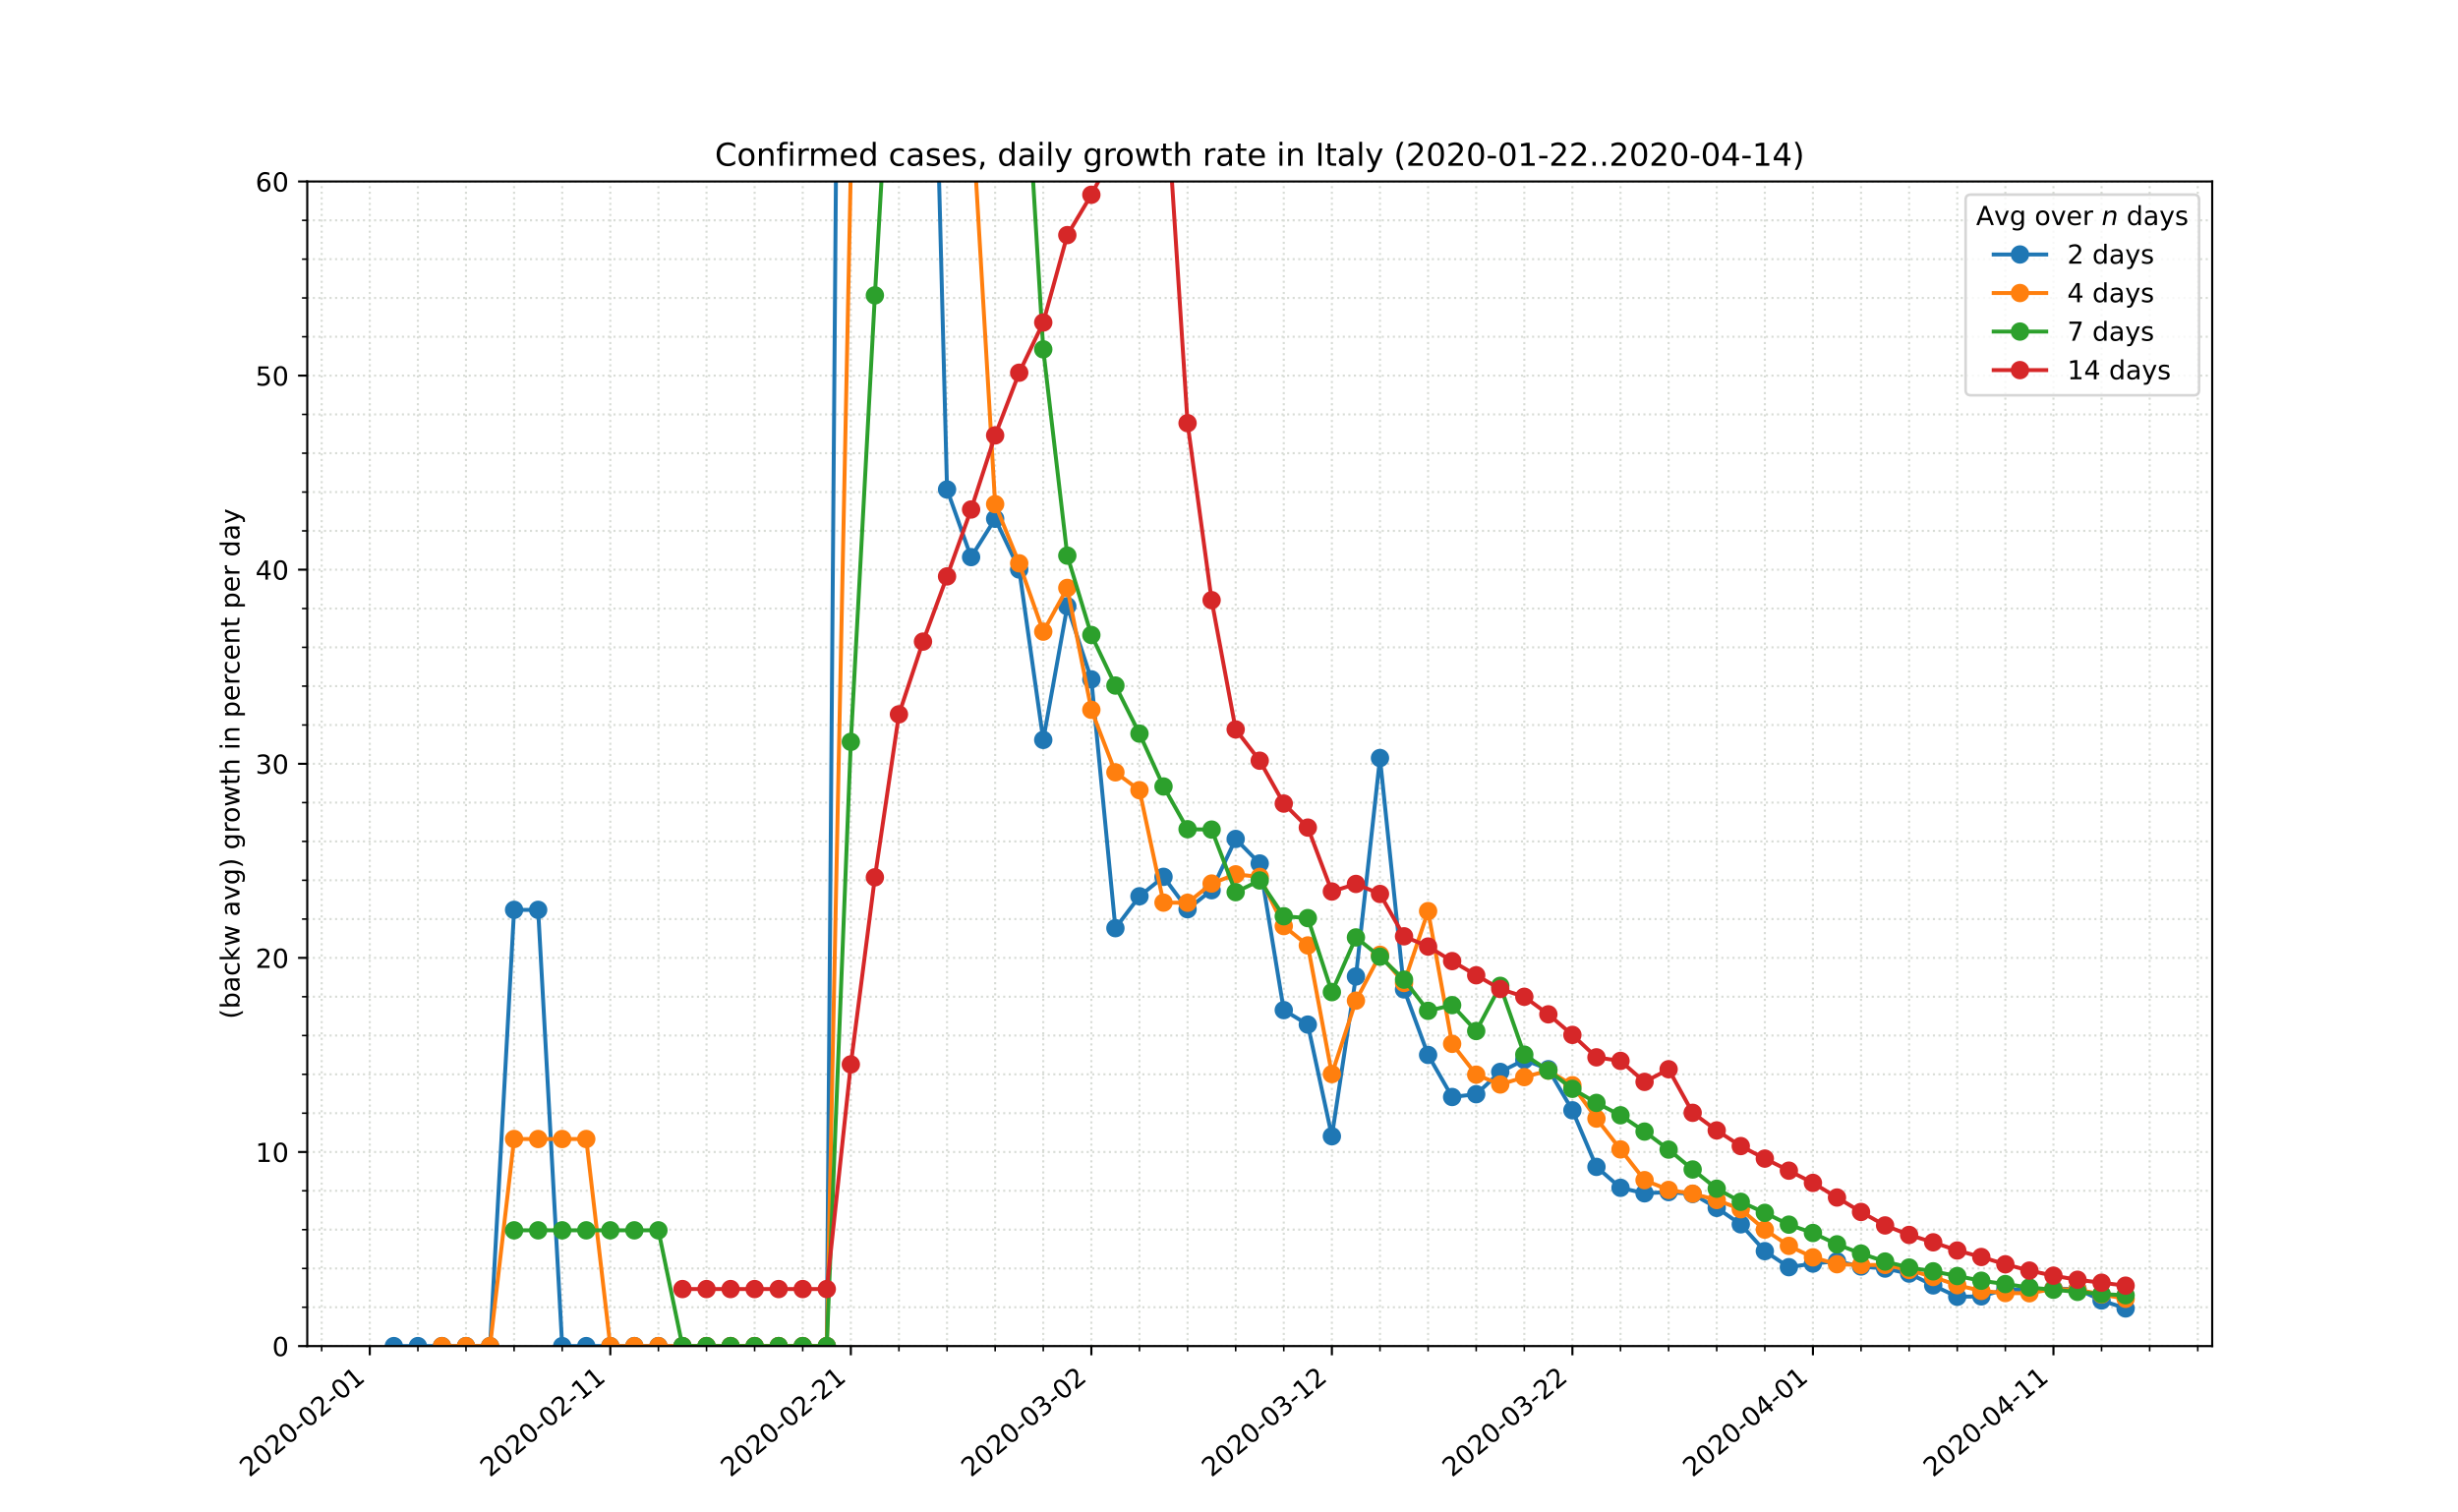<?xml version="1.0" encoding="utf-8" standalone="no"?>
<!DOCTYPE svg PUBLIC "-//W3C//DTD SVG 1.1//EN"
  "http://www.w3.org/Graphics/SVG/1.1/DTD/svg11.dtd">
<!-- Created with matplotlib (https://matplotlib.org/) -->
<svg height="576pt" version="1.1" viewBox="0 0 936 576" width="936pt" xmlns="http://www.w3.org/2000/svg" xmlns:xlink="http://www.w3.org/1999/xlink">
 <defs>
  <style type="text/css">
*{stroke-linecap:butt;stroke-linejoin:round;}
  </style>
 </defs>
 <g id="figure_1">
  <g id="patch_1">
   <path d="M 0 576 
L 936 576 
L 936 0 
L 0 0 
z
" style="fill:#ffffff;"/>
  </g>
  <g id="axes_1">
   <g id="patch_2">
    <path d="M 117 512.64 
L 842.4 512.64 
L 842.4 69.12 
L 117 69.12 
z
" style="fill:#ffffff;"/>
   </g>
   <g id="matplotlib.axis_1">
    <g id="xtick_1">
     <g id="line2d_1">
      <path clip-path="url(#p82bd804efa)" d="M 140.814 512.64 
L 140.814 69.12 
" style="fill:none;stroke:#d8dcd6;stroke-dasharray:0.8,1.32;stroke-dashoffset:0;stroke-width:0.8;"/>
     </g>
     <g id="line2d_2">
      <defs>
       <path d="M 0 0 
L 0 3.5 
" id="m3db7cb9507" style="stroke:#000000;stroke-width:0.8;"/>
      </defs>
      <g>
       <use style="stroke:#000000;stroke-width:0.8;" x="140.814" xlink:href="#m3db7cb9507" y="512.64"/>
      </g>
     </g>
     <g id="text_1">
      <!-- 2020-02-01 -->
      <defs>
       <path d="M 19.188 8.297 
L 53.609 8.297 
L 53.609 0 
L 7.328 0 
L 7.328 8.297 
Q 12.938 14.109 22.625 23.891 
Q 32.328 33.688 34.812 36.531 
Q 39.547 41.844 41.422 45.531 
Q 43.312 49.219 43.312 52.781 
Q 43.312 58.594 39.234 62.25 
Q 35.156 65.922 28.609 65.922 
Q 23.969 65.922 18.812 64.312 
Q 13.672 62.703 7.812 59.422 
L 7.812 69.391 
Q 13.766 71.781 18.938 73 
Q 24.125 74.219 28.422 74.219 
Q 39.75 74.219 46.484 68.547 
Q 53.219 62.891 53.219 53.422 
Q 53.219 48.922 51.531 44.891 
Q 49.859 40.875 45.406 35.406 
Q 44.188 33.984 37.641 27.219 
Q 31.109 20.453 19.188 8.297 
z
" id="DejaVuSans-50"/>
       <path d="M 31.781 66.406 
Q 24.172 66.406 20.328 58.906 
Q 16.5 51.422 16.5 36.375 
Q 16.5 21.391 20.328 13.891 
Q 24.172 6.391 31.781 6.391 
Q 39.453 6.391 43.281 13.891 
Q 47.125 21.391 47.125 36.375 
Q 47.125 51.422 43.281 58.906 
Q 39.453 66.406 31.781 66.406 
z
M 31.781 74.219 
Q 44.047 74.219 50.516 64.516 
Q 56.984 54.828 56.984 36.375 
Q 56.984 17.969 50.516 8.266 
Q 44.047 -1.422 31.781 -1.422 
Q 19.531 -1.422 13.062 8.266 
Q 6.594 17.969 6.594 36.375 
Q 6.594 54.828 13.062 64.516 
Q 19.531 74.219 31.781 74.219 
z
" id="DejaVuSans-48"/>
       <path d="M 4.891 31.391 
L 31.203 31.391 
L 31.203 23.391 
L 4.891 23.391 
z
" id="DejaVuSans-45"/>
       <path d="M 12.406 8.297 
L 28.516 8.297 
L 28.516 63.922 
L 10.984 60.406 
L 10.984 69.391 
L 28.422 72.906 
L 38.281 72.906 
L 38.281 8.297 
L 54.391 8.297 
L 54.391 0 
L 12.406 0 
z
" id="DejaVuSans-49"/>
      </defs>
      <g transform="translate(94.958 562.817)rotate(-40)scale(0.1 -0.1)">
       <use xlink:href="#DejaVuSans-50"/>
       <use x="63.623" xlink:href="#DejaVuSans-48"/>
       <use x="127.246" xlink:href="#DejaVuSans-50"/>
       <use x="190.869" xlink:href="#DejaVuSans-48"/>
       <use x="254.492" xlink:href="#DejaVuSans-45"/>
       <use x="290.576" xlink:href="#DejaVuSans-48"/>
       <use x="354.199" xlink:href="#DejaVuSans-50"/>
       <use x="417.822" xlink:href="#DejaVuSans-45"/>
       <use x="453.906" xlink:href="#DejaVuSans-48"/>
       <use x="517.529" xlink:href="#DejaVuSans-49"/>
      </g>
     </g>
    </g>
    <g id="xtick_2">
     <g id="line2d_3">
      <path clip-path="url(#p82bd804efa)" d="M 232.405 512.64 
L 232.405 69.12 
" style="fill:none;stroke:#d8dcd6;stroke-dasharray:0.8,1.32;stroke-dashoffset:0;stroke-width:0.8;"/>
     </g>
     <g id="line2d_4">
      <g>
       <use style="stroke:#000000;stroke-width:0.8;" x="232.405" xlink:href="#m3db7cb9507" y="512.64"/>
      </g>
     </g>
     <g id="text_2">
      <!-- 2020-02-11 -->
      <g transform="translate(186.549 562.817)rotate(-40)scale(0.1 -0.1)">
       <use xlink:href="#DejaVuSans-50"/>
       <use x="63.623" xlink:href="#DejaVuSans-48"/>
       <use x="127.246" xlink:href="#DejaVuSans-50"/>
       <use x="190.869" xlink:href="#DejaVuSans-48"/>
       <use x="254.492" xlink:href="#DejaVuSans-45"/>
       <use x="290.576" xlink:href="#DejaVuSans-48"/>
       <use x="354.199" xlink:href="#DejaVuSans-50"/>
       <use x="417.822" xlink:href="#DejaVuSans-45"/>
       <use x="453.906" xlink:href="#DejaVuSans-49"/>
       <use x="517.529" xlink:href="#DejaVuSans-49"/>
      </g>
     </g>
    </g>
    <g id="xtick_3">
     <g id="line2d_5">
      <path clip-path="url(#p82bd804efa)" d="M 323.995 512.64 
L 323.995 69.12 
" style="fill:none;stroke:#d8dcd6;stroke-dasharray:0.8,1.32;stroke-dashoffset:0;stroke-width:0.8;"/>
     </g>
     <g id="line2d_6">
      <g>
       <use style="stroke:#000000;stroke-width:0.8;" x="323.995" xlink:href="#m3db7cb9507" y="512.64"/>
      </g>
     </g>
     <g id="text_3">
      <!-- 2020-02-21 -->
      <g transform="translate(278.14 562.817)rotate(-40)scale(0.1 -0.1)">
       <use xlink:href="#DejaVuSans-50"/>
       <use x="63.623" xlink:href="#DejaVuSans-48"/>
       <use x="127.246" xlink:href="#DejaVuSans-50"/>
       <use x="190.869" xlink:href="#DejaVuSans-48"/>
       <use x="254.492" xlink:href="#DejaVuSans-45"/>
       <use x="290.576" xlink:href="#DejaVuSans-48"/>
       <use x="354.199" xlink:href="#DejaVuSans-50"/>
       <use x="417.822" xlink:href="#DejaVuSans-45"/>
       <use x="453.906" xlink:href="#DejaVuSans-50"/>
       <use x="517.529" xlink:href="#DejaVuSans-49"/>
      </g>
     </g>
    </g>
    <g id="xtick_4">
     <g id="line2d_7">
      <path clip-path="url(#p82bd804efa)" d="M 415.586 512.64 
L 415.586 69.12 
" style="fill:none;stroke:#d8dcd6;stroke-dasharray:0.8,1.32;stroke-dashoffset:0;stroke-width:0.8;"/>
     </g>
     <g id="line2d_8">
      <g>
       <use style="stroke:#000000;stroke-width:0.8;" x="415.586" xlink:href="#m3db7cb9507" y="512.64"/>
      </g>
     </g>
     <g id="text_4">
      <!-- 2020-03-02 -->
      <defs>
       <path d="M 40.578 39.312 
Q 47.656 37.797 51.625 33 
Q 55.609 28.219 55.609 21.188 
Q 55.609 10.406 48.188 4.484 
Q 40.766 -1.422 27.094 -1.422 
Q 22.516 -1.422 17.656 -0.516 
Q 12.797 0.391 7.625 2.203 
L 7.625 11.719 
Q 11.719 9.328 16.594 8.109 
Q 21.484 6.891 26.812 6.891 
Q 36.078 6.891 40.938 10.547 
Q 45.797 14.203 45.797 21.188 
Q 45.797 27.641 41.281 31.266 
Q 36.766 34.906 28.719 34.906 
L 20.219 34.906 
L 20.219 43.016 
L 29.109 43.016 
Q 36.375 43.016 40.234 45.922 
Q 44.094 48.828 44.094 54.297 
Q 44.094 59.906 40.109 62.906 
Q 36.141 65.922 28.719 65.922 
Q 24.656 65.922 20.016 65.031 
Q 15.375 64.156 9.812 62.312 
L 9.812 71.094 
Q 15.438 72.656 20.344 73.438 
Q 25.25 74.219 29.594 74.219 
Q 40.828 74.219 47.359 69.109 
Q 53.906 64.016 53.906 55.328 
Q 53.906 49.266 50.438 45.094 
Q 46.969 40.922 40.578 39.312 
z
" id="DejaVuSans-51"/>
      </defs>
      <g transform="translate(369.73 562.817)rotate(-40)scale(0.1 -0.1)">
       <use xlink:href="#DejaVuSans-50"/>
       <use x="63.623" xlink:href="#DejaVuSans-48"/>
       <use x="127.246" xlink:href="#DejaVuSans-50"/>
       <use x="190.869" xlink:href="#DejaVuSans-48"/>
       <use x="254.492" xlink:href="#DejaVuSans-45"/>
       <use x="290.576" xlink:href="#DejaVuSans-48"/>
       <use x="354.199" xlink:href="#DejaVuSans-51"/>
       <use x="417.822" xlink:href="#DejaVuSans-45"/>
       <use x="453.906" xlink:href="#DejaVuSans-48"/>
       <use x="517.529" xlink:href="#DejaVuSans-50"/>
      </g>
     </g>
    </g>
    <g id="xtick_5">
     <g id="line2d_9">
      <path clip-path="url(#p82bd804efa)" d="M 507.177 512.64 
L 507.177 69.12 
" style="fill:none;stroke:#d8dcd6;stroke-dasharray:0.8,1.32;stroke-dashoffset:0;stroke-width:0.8;"/>
     </g>
     <g id="line2d_10">
      <g>
       <use style="stroke:#000000;stroke-width:0.8;" x="507.177" xlink:href="#m3db7cb9507" y="512.64"/>
      </g>
     </g>
     <g id="text_5">
      <!-- 2020-03-12 -->
      <g transform="translate(461.321 562.817)rotate(-40)scale(0.1 -0.1)">
       <use xlink:href="#DejaVuSans-50"/>
       <use x="63.623" xlink:href="#DejaVuSans-48"/>
       <use x="127.246" xlink:href="#DejaVuSans-50"/>
       <use x="190.869" xlink:href="#DejaVuSans-48"/>
       <use x="254.492" xlink:href="#DejaVuSans-45"/>
       <use x="290.576" xlink:href="#DejaVuSans-48"/>
       <use x="354.199" xlink:href="#DejaVuSans-51"/>
       <use x="417.822" xlink:href="#DejaVuSans-45"/>
       <use x="453.906" xlink:href="#DejaVuSans-49"/>
       <use x="517.529" xlink:href="#DejaVuSans-50"/>
      </g>
     </g>
    </g>
    <g id="xtick_6">
     <g id="line2d_11">
      <path clip-path="url(#p82bd804efa)" d="M 598.768 512.64 
L 598.768 69.12 
" style="fill:none;stroke:#d8dcd6;stroke-dasharray:0.8,1.32;stroke-dashoffset:0;stroke-width:0.8;"/>
     </g>
     <g id="line2d_12">
      <g>
       <use style="stroke:#000000;stroke-width:0.8;" x="598.768" xlink:href="#m3db7cb9507" y="512.64"/>
      </g>
     </g>
     <g id="text_6">
      <!-- 2020-03-22 -->
      <g transform="translate(552.912 562.817)rotate(-40)scale(0.1 -0.1)">
       <use xlink:href="#DejaVuSans-50"/>
       <use x="63.623" xlink:href="#DejaVuSans-48"/>
       <use x="127.246" xlink:href="#DejaVuSans-50"/>
       <use x="190.869" xlink:href="#DejaVuSans-48"/>
       <use x="254.492" xlink:href="#DejaVuSans-45"/>
       <use x="290.576" xlink:href="#DejaVuSans-48"/>
       <use x="354.199" xlink:href="#DejaVuSans-51"/>
       <use x="417.822" xlink:href="#DejaVuSans-45"/>
       <use x="453.906" xlink:href="#DejaVuSans-50"/>
       <use x="517.529" xlink:href="#DejaVuSans-50"/>
      </g>
     </g>
    </g>
    <g id="xtick_7">
     <g id="line2d_13">
      <path clip-path="url(#p82bd804efa)" d="M 690.359 512.64 
L 690.359 69.12 
" style="fill:none;stroke:#d8dcd6;stroke-dasharray:0.8,1.32;stroke-dashoffset:0;stroke-width:0.8;"/>
     </g>
     <g id="line2d_14">
      <g>
       <use style="stroke:#000000;stroke-width:0.8;" x="690.359" xlink:href="#m3db7cb9507" y="512.64"/>
      </g>
     </g>
     <g id="text_7">
      <!-- 2020-04-01 -->
      <defs>
       <path d="M 37.797 64.312 
L 12.891 25.391 
L 37.797 25.391 
z
M 35.203 72.906 
L 47.609 72.906 
L 47.609 25.391 
L 58.016 25.391 
L 58.016 17.188 
L 47.609 17.188 
L 47.609 0 
L 37.797 0 
L 37.797 17.188 
L 4.891 17.188 
L 4.891 26.703 
z
" id="DejaVuSans-52"/>
      </defs>
      <g transform="translate(644.503 562.817)rotate(-40)scale(0.1 -0.1)">
       <use xlink:href="#DejaVuSans-50"/>
       <use x="63.623" xlink:href="#DejaVuSans-48"/>
       <use x="127.246" xlink:href="#DejaVuSans-50"/>
       <use x="190.869" xlink:href="#DejaVuSans-48"/>
       <use x="254.492" xlink:href="#DejaVuSans-45"/>
       <use x="290.576" xlink:href="#DejaVuSans-48"/>
       <use x="354.199" xlink:href="#DejaVuSans-52"/>
       <use x="417.822" xlink:href="#DejaVuSans-45"/>
       <use x="453.906" xlink:href="#DejaVuSans-48"/>
       <use x="517.529" xlink:href="#DejaVuSans-49"/>
      </g>
     </g>
    </g>
    <g id="xtick_8">
     <g id="line2d_15">
      <path clip-path="url(#p82bd804efa)" d="M 781.95 512.64 
L 781.95 69.12 
" style="fill:none;stroke:#d8dcd6;stroke-dasharray:0.8,1.32;stroke-dashoffset:0;stroke-width:0.8;"/>
     </g>
     <g id="line2d_16">
      <g>
       <use style="stroke:#000000;stroke-width:0.8;" x="781.95" xlink:href="#m3db7cb9507" y="512.64"/>
      </g>
     </g>
     <g id="text_8">
      <!-- 2020-04-11 -->
      <g transform="translate(736.094 562.817)rotate(-40)scale(0.1 -0.1)">
       <use xlink:href="#DejaVuSans-50"/>
       <use x="63.623" xlink:href="#DejaVuSans-48"/>
       <use x="127.246" xlink:href="#DejaVuSans-50"/>
       <use x="190.869" xlink:href="#DejaVuSans-48"/>
       <use x="254.492" xlink:href="#DejaVuSans-45"/>
       <use x="290.576" xlink:href="#DejaVuSans-48"/>
       <use x="354.199" xlink:href="#DejaVuSans-52"/>
       <use x="417.822" xlink:href="#DejaVuSans-45"/>
       <use x="453.906" xlink:href="#DejaVuSans-49"/>
       <use x="517.529" xlink:href="#DejaVuSans-49"/>
      </g>
     </g>
    </g>
    <g id="xtick_9">
     <g id="line2d_17">
      <path clip-path="url(#p82bd804efa)" d="M 122.495 512.64 
L 122.495 69.12 
" style="fill:none;stroke:#d8dcd6;stroke-dasharray:0.8,1.32;stroke-dashoffset:0;stroke-width:0.8;"/>
     </g>
     <g id="line2d_18">
      <defs>
       <path d="M 0 0 
L 0 2 
" id="m826c1a2c7b" style="stroke:#000000;stroke-width:0.6;"/>
      </defs>
      <g>
       <use style="stroke:#000000;stroke-width:0.6;" x="122.495" xlink:href="#m826c1a2c7b" y="512.64"/>
      </g>
     </g>
    </g>
    <g id="xtick_10">
     <g id="line2d_19">
      <path clip-path="url(#p82bd804efa)" d="M 159.132 512.64 
L 159.132 69.12 
" style="fill:none;stroke:#d8dcd6;stroke-dasharray:0.8,1.32;stroke-dashoffset:0;stroke-width:0.8;"/>
     </g>
     <g id="line2d_20">
      <g>
       <use style="stroke:#000000;stroke-width:0.6;" x="159.132" xlink:href="#m826c1a2c7b" y="512.64"/>
      </g>
     </g>
    </g>
    <g id="xtick_11">
     <g id="line2d_21">
      <path clip-path="url(#p82bd804efa)" d="M 177.45 512.64 
L 177.45 69.12 
" style="fill:none;stroke:#d8dcd6;stroke-dasharray:0.8,1.32;stroke-dashoffset:0;stroke-width:0.8;"/>
     </g>
     <g id="line2d_22">
      <g>
       <use style="stroke:#000000;stroke-width:0.6;" x="177.45" xlink:href="#m826c1a2c7b" y="512.64"/>
      </g>
     </g>
    </g>
    <g id="xtick_12">
     <g id="line2d_23">
      <path clip-path="url(#p82bd804efa)" d="M 195.768 512.64 
L 195.768 69.12 
" style="fill:none;stroke:#d8dcd6;stroke-dasharray:0.8,1.32;stroke-dashoffset:0;stroke-width:0.8;"/>
     </g>
     <g id="line2d_24">
      <g>
       <use style="stroke:#000000;stroke-width:0.6;" x="195.768" xlink:href="#m826c1a2c7b" y="512.64"/>
      </g>
     </g>
    </g>
    <g id="xtick_13">
     <g id="line2d_25">
      <path clip-path="url(#p82bd804efa)" d="M 214.086 512.64 
L 214.086 69.12 
" style="fill:none;stroke:#d8dcd6;stroke-dasharray:0.8,1.32;stroke-dashoffset:0;stroke-width:0.8;"/>
     </g>
     <g id="line2d_26">
      <g>
       <use style="stroke:#000000;stroke-width:0.6;" x="214.086" xlink:href="#m826c1a2c7b" y="512.64"/>
      </g>
     </g>
    </g>
    <g id="xtick_14">
     <g id="line2d_27">
      <path clip-path="url(#p82bd804efa)" d="M 250.723 512.64 
L 250.723 69.12 
" style="fill:none;stroke:#d8dcd6;stroke-dasharray:0.8,1.32;stroke-dashoffset:0;stroke-width:0.8;"/>
     </g>
     <g id="line2d_28">
      <g>
       <use style="stroke:#000000;stroke-width:0.6;" x="250.723" xlink:href="#m826c1a2c7b" y="512.64"/>
      </g>
     </g>
    </g>
    <g id="xtick_15">
     <g id="line2d_29">
      <path clip-path="url(#p82bd804efa)" d="M 269.041 512.64 
L 269.041 69.12 
" style="fill:none;stroke:#d8dcd6;stroke-dasharray:0.8,1.32;stroke-dashoffset:0;stroke-width:0.8;"/>
     </g>
     <g id="line2d_30">
      <g>
       <use style="stroke:#000000;stroke-width:0.6;" x="269.041" xlink:href="#m826c1a2c7b" y="512.64"/>
      </g>
     </g>
    </g>
    <g id="xtick_16">
     <g id="line2d_31">
      <path clip-path="url(#p82bd804efa)" d="M 287.359 512.64 
L 287.359 69.12 
" style="fill:none;stroke:#d8dcd6;stroke-dasharray:0.8,1.32;stroke-dashoffset:0;stroke-width:0.8;"/>
     </g>
     <g id="line2d_32">
      <g>
       <use style="stroke:#000000;stroke-width:0.6;" x="287.359" xlink:href="#m826c1a2c7b" y="512.64"/>
      </g>
     </g>
    </g>
    <g id="xtick_17">
     <g id="line2d_33">
      <path clip-path="url(#p82bd804efa)" d="M 305.677 512.64 
L 305.677 69.12 
" style="fill:none;stroke:#d8dcd6;stroke-dasharray:0.8,1.32;stroke-dashoffset:0;stroke-width:0.8;"/>
     </g>
     <g id="line2d_34">
      <g>
       <use style="stroke:#000000;stroke-width:0.6;" x="305.677" xlink:href="#m826c1a2c7b" y="512.64"/>
      </g>
     </g>
    </g>
    <g id="xtick_18">
     <g id="line2d_35">
      <path clip-path="url(#p82bd804efa)" d="M 342.314 512.64 
L 342.314 69.12 
" style="fill:none;stroke:#d8dcd6;stroke-dasharray:0.8,1.32;stroke-dashoffset:0;stroke-width:0.8;"/>
     </g>
     <g id="line2d_36">
      <g>
       <use style="stroke:#000000;stroke-width:0.6;" x="342.314" xlink:href="#m826c1a2c7b" y="512.64"/>
      </g>
     </g>
    </g>
    <g id="xtick_19">
     <g id="line2d_37">
      <path clip-path="url(#p82bd804efa)" d="M 360.632 512.64 
L 360.632 69.12 
" style="fill:none;stroke:#d8dcd6;stroke-dasharray:0.8,1.32;stroke-dashoffset:0;stroke-width:0.8;"/>
     </g>
     <g id="line2d_38">
      <g>
       <use style="stroke:#000000;stroke-width:0.6;" x="360.632" xlink:href="#m826c1a2c7b" y="512.64"/>
      </g>
     </g>
    </g>
    <g id="xtick_20">
     <g id="line2d_39">
      <path clip-path="url(#p82bd804efa)" d="M 378.95 512.64 
L 378.95 69.12 
" style="fill:none;stroke:#d8dcd6;stroke-dasharray:0.8,1.32;stroke-dashoffset:0;stroke-width:0.8;"/>
     </g>
     <g id="line2d_40">
      <g>
       <use style="stroke:#000000;stroke-width:0.6;" x="378.95" xlink:href="#m826c1a2c7b" y="512.64"/>
      </g>
     </g>
    </g>
    <g id="xtick_21">
     <g id="line2d_41">
      <path clip-path="url(#p82bd804efa)" d="M 397.268 512.64 
L 397.268 69.12 
" style="fill:none;stroke:#d8dcd6;stroke-dasharray:0.8,1.32;stroke-dashoffset:0;stroke-width:0.8;"/>
     </g>
     <g id="line2d_42">
      <g>
       <use style="stroke:#000000;stroke-width:0.6;" x="397.268" xlink:href="#m826c1a2c7b" y="512.64"/>
      </g>
     </g>
    </g>
    <g id="xtick_22">
     <g id="line2d_43">
      <path clip-path="url(#p82bd804efa)" d="M 433.905 512.64 
L 433.905 69.12 
" style="fill:none;stroke:#d8dcd6;stroke-dasharray:0.8,1.32;stroke-dashoffset:0;stroke-width:0.8;"/>
     </g>
     <g id="line2d_44">
      <g>
       <use style="stroke:#000000;stroke-width:0.6;" x="433.905" xlink:href="#m826c1a2c7b" y="512.64"/>
      </g>
     </g>
    </g>
    <g id="xtick_23">
     <g id="line2d_45">
      <path clip-path="url(#p82bd804efa)" d="M 452.223 512.64 
L 452.223 69.12 
" style="fill:none;stroke:#d8dcd6;stroke-dasharray:0.8,1.32;stroke-dashoffset:0;stroke-width:0.8;"/>
     </g>
     <g id="line2d_46">
      <g>
       <use style="stroke:#000000;stroke-width:0.6;" x="452.223" xlink:href="#m826c1a2c7b" y="512.64"/>
      </g>
     </g>
    </g>
    <g id="xtick_24">
     <g id="line2d_47">
      <path clip-path="url(#p82bd804efa)" d="M 470.541 512.64 
L 470.541 69.12 
" style="fill:none;stroke:#d8dcd6;stroke-dasharray:0.8,1.32;stroke-dashoffset:0;stroke-width:0.8;"/>
     </g>
     <g id="line2d_48">
      <g>
       <use style="stroke:#000000;stroke-width:0.6;" x="470.541" xlink:href="#m826c1a2c7b" y="512.64"/>
      </g>
     </g>
    </g>
    <g id="xtick_25">
     <g id="line2d_49">
      <path clip-path="url(#p82bd804efa)" d="M 488.859 512.64 
L 488.859 69.12 
" style="fill:none;stroke:#d8dcd6;stroke-dasharray:0.8,1.32;stroke-dashoffset:0;stroke-width:0.8;"/>
     </g>
     <g id="line2d_50">
      <g>
       <use style="stroke:#000000;stroke-width:0.6;" x="488.859" xlink:href="#m826c1a2c7b" y="512.64"/>
      </g>
     </g>
    </g>
    <g id="xtick_26">
     <g id="line2d_51">
      <path clip-path="url(#p82bd804efa)" d="M 525.495 512.64 
L 525.495 69.12 
" style="fill:none;stroke:#d8dcd6;stroke-dasharray:0.8,1.32;stroke-dashoffset:0;stroke-width:0.8;"/>
     </g>
     <g id="line2d_52">
      <g>
       <use style="stroke:#000000;stroke-width:0.6;" x="525.495" xlink:href="#m826c1a2c7b" y="512.64"/>
      </g>
     </g>
    </g>
    <g id="xtick_27">
     <g id="line2d_53">
      <path clip-path="url(#p82bd804efa)" d="M 543.814 512.64 
L 543.814 69.12 
" style="fill:none;stroke:#d8dcd6;stroke-dasharray:0.8,1.32;stroke-dashoffset:0;stroke-width:0.8;"/>
     </g>
     <g id="line2d_54">
      <g>
       <use style="stroke:#000000;stroke-width:0.6;" x="543.814" xlink:href="#m826c1a2c7b" y="512.64"/>
      </g>
     </g>
    </g>
    <g id="xtick_28">
     <g id="line2d_55">
      <path clip-path="url(#p82bd804efa)" d="M 562.132 512.64 
L 562.132 69.12 
" style="fill:none;stroke:#d8dcd6;stroke-dasharray:0.8,1.32;stroke-dashoffset:0;stroke-width:0.8;"/>
     </g>
     <g id="line2d_56">
      <g>
       <use style="stroke:#000000;stroke-width:0.6;" x="562.132" xlink:href="#m826c1a2c7b" y="512.64"/>
      </g>
     </g>
    </g>
    <g id="xtick_29">
     <g id="line2d_57">
      <path clip-path="url(#p82bd804efa)" d="M 580.45 512.64 
L 580.45 69.12 
" style="fill:none;stroke:#d8dcd6;stroke-dasharray:0.8,1.32;stroke-dashoffset:0;stroke-width:0.8;"/>
     </g>
     <g id="line2d_58">
      <g>
       <use style="stroke:#000000;stroke-width:0.6;" x="580.45" xlink:href="#m826c1a2c7b" y="512.64"/>
      </g>
     </g>
    </g>
    <g id="xtick_30">
     <g id="line2d_59">
      <path clip-path="url(#p82bd804efa)" d="M 617.086 512.64 
L 617.086 69.12 
" style="fill:none;stroke:#d8dcd6;stroke-dasharray:0.8,1.32;stroke-dashoffset:0;stroke-width:0.8;"/>
     </g>
     <g id="line2d_60">
      <g>
       <use style="stroke:#000000;stroke-width:0.6;" x="617.086" xlink:href="#m826c1a2c7b" y="512.64"/>
      </g>
     </g>
    </g>
    <g id="xtick_31">
     <g id="line2d_61">
      <path clip-path="url(#p82bd804efa)" d="M 635.405 512.64 
L 635.405 69.12 
" style="fill:none;stroke:#d8dcd6;stroke-dasharray:0.8,1.32;stroke-dashoffset:0;stroke-width:0.8;"/>
     </g>
     <g id="line2d_62">
      <g>
       <use style="stroke:#000000;stroke-width:0.6;" x="635.405" xlink:href="#m826c1a2c7b" y="512.64"/>
      </g>
     </g>
    </g>
    <g id="xtick_32">
     <g id="line2d_63">
      <path clip-path="url(#p82bd804efa)" d="M 653.723 512.64 
L 653.723 69.12 
" style="fill:none;stroke:#d8dcd6;stroke-dasharray:0.8,1.32;stroke-dashoffset:0;stroke-width:0.8;"/>
     </g>
     <g id="line2d_64">
      <g>
       <use style="stroke:#000000;stroke-width:0.6;" x="653.723" xlink:href="#m826c1a2c7b" y="512.64"/>
      </g>
     </g>
    </g>
    <g id="xtick_33">
     <g id="line2d_65">
      <path clip-path="url(#p82bd804efa)" d="M 672.041 512.64 
L 672.041 69.12 
" style="fill:none;stroke:#d8dcd6;stroke-dasharray:0.8,1.32;stroke-dashoffset:0;stroke-width:0.8;"/>
     </g>
     <g id="line2d_66">
      <g>
       <use style="stroke:#000000;stroke-width:0.6;" x="672.041" xlink:href="#m826c1a2c7b" y="512.64"/>
      </g>
     </g>
    </g>
    <g id="xtick_34">
     <g id="line2d_67">
      <path clip-path="url(#p82bd804efa)" d="M 708.677 512.64 
L 708.677 69.12 
" style="fill:none;stroke:#d8dcd6;stroke-dasharray:0.8,1.32;stroke-dashoffset:0;stroke-width:0.8;"/>
     </g>
     <g id="line2d_68">
      <g>
       <use style="stroke:#000000;stroke-width:0.6;" x="708.677" xlink:href="#m826c1a2c7b" y="512.64"/>
      </g>
     </g>
    </g>
    <g id="xtick_35">
     <g id="line2d_69">
      <path clip-path="url(#p82bd804efa)" d="M 726.995 512.64 
L 726.995 69.12 
" style="fill:none;stroke:#d8dcd6;stroke-dasharray:0.8,1.32;stroke-dashoffset:0;stroke-width:0.8;"/>
     </g>
     <g id="line2d_70">
      <g>
       <use style="stroke:#000000;stroke-width:0.6;" x="726.995" xlink:href="#m826c1a2c7b" y="512.64"/>
      </g>
     </g>
    </g>
    <g id="xtick_36">
     <g id="line2d_71">
      <path clip-path="url(#p82bd804efa)" d="M 745.314 512.64 
L 745.314 69.12 
" style="fill:none;stroke:#d8dcd6;stroke-dasharray:0.8,1.32;stroke-dashoffset:0;stroke-width:0.8;"/>
     </g>
     <g id="line2d_72">
      <g>
       <use style="stroke:#000000;stroke-width:0.6;" x="745.314" xlink:href="#m826c1a2c7b" y="512.64"/>
      </g>
     </g>
    </g>
    <g id="xtick_37">
     <g id="line2d_73">
      <path clip-path="url(#p82bd804efa)" d="M 763.632 512.64 
L 763.632 69.12 
" style="fill:none;stroke:#d8dcd6;stroke-dasharray:0.8,1.32;stroke-dashoffset:0;stroke-width:0.8;"/>
     </g>
     <g id="line2d_74">
      <g>
       <use style="stroke:#000000;stroke-width:0.6;" x="763.632" xlink:href="#m826c1a2c7b" y="512.64"/>
      </g>
     </g>
    </g>
    <g id="xtick_38">
     <g id="line2d_75">
      <path clip-path="url(#p82bd804efa)" d="M 800.268 512.64 
L 800.268 69.12 
" style="fill:none;stroke:#d8dcd6;stroke-dasharray:0.8,1.32;stroke-dashoffset:0;stroke-width:0.8;"/>
     </g>
     <g id="line2d_76">
      <g>
       <use style="stroke:#000000;stroke-width:0.6;" x="800.268" xlink:href="#m826c1a2c7b" y="512.64"/>
      </g>
     </g>
    </g>
    <g id="xtick_39">
     <g id="line2d_77">
      <path clip-path="url(#p82bd804efa)" d="M 818.586 512.64 
L 818.586 69.12 
" style="fill:none;stroke:#d8dcd6;stroke-dasharray:0.8,1.32;stroke-dashoffset:0;stroke-width:0.8;"/>
     </g>
     <g id="line2d_78">
      <g>
       <use style="stroke:#000000;stroke-width:0.6;" x="818.586" xlink:href="#m826c1a2c7b" y="512.64"/>
      </g>
     </g>
    </g>
    <g id="xtick_40">
     <g id="line2d_79">
      <path clip-path="url(#p82bd804efa)" d="M 836.905 512.64 
L 836.905 69.12 
" style="fill:none;stroke:#d8dcd6;stroke-dasharray:0.8,1.32;stroke-dashoffset:0;stroke-width:0.8;"/>
     </g>
     <g id="line2d_80">
      <g>
       <use style="stroke:#000000;stroke-width:0.6;" x="836.905" xlink:href="#m826c1a2c7b" y="512.64"/>
      </g>
     </g>
    </g>
   </g>
   <g id="matplotlib.axis_2">
    <g id="ytick_1">
     <g id="line2d_81">
      <path clip-path="url(#p82bd804efa)" d="M 117 512.64 
L 842.4 512.64 
" style="fill:none;stroke:#d8dcd6;stroke-dasharray:0.8,1.32;stroke-dashoffset:0;stroke-width:0.8;"/>
     </g>
     <g id="line2d_82">
      <defs>
       <path d="M 0 0 
L -3.5 0 
" id="m7fb1f60ccd" style="stroke:#000000;stroke-width:0.8;"/>
      </defs>
      <g>
       <use style="stroke:#000000;stroke-width:0.8;" x="117" xlink:href="#m7fb1f60ccd" y="512.64"/>
      </g>
     </g>
     <g id="text_9">
      <!-- 0 -->
      <g transform="translate(103.638 516.439)scale(0.1 -0.1)">
       <use xlink:href="#DejaVuSans-48"/>
      </g>
     </g>
    </g>
    <g id="ytick_2">
     <g id="line2d_83">
      <path clip-path="url(#p82bd804efa)" d="M 117 438.72 
L 842.4 438.72 
" style="fill:none;stroke:#d8dcd6;stroke-dasharray:0.8,1.32;stroke-dashoffset:0;stroke-width:0.8;"/>
     </g>
     <g id="line2d_84">
      <g>
       <use style="stroke:#000000;stroke-width:0.8;" x="117" xlink:href="#m7fb1f60ccd" y="438.72"/>
      </g>
     </g>
     <g id="text_10">
      <!-- 10 -->
      <g transform="translate(97.275 442.519)scale(0.1 -0.1)">
       <use xlink:href="#DejaVuSans-49"/>
       <use x="63.623" xlink:href="#DejaVuSans-48"/>
      </g>
     </g>
    </g>
    <g id="ytick_3">
     <g id="line2d_85">
      <path clip-path="url(#p82bd804efa)" d="M 117 364.8 
L 842.4 364.8 
" style="fill:none;stroke:#d8dcd6;stroke-dasharray:0.8,1.32;stroke-dashoffset:0;stroke-width:0.8;"/>
     </g>
     <g id="line2d_86">
      <g>
       <use style="stroke:#000000;stroke-width:0.8;" x="117" xlink:href="#m7fb1f60ccd" y="364.8"/>
      </g>
     </g>
     <g id="text_11">
      <!-- 20 -->
      <g transform="translate(97.275 368.599)scale(0.1 -0.1)">
       <use xlink:href="#DejaVuSans-50"/>
       <use x="63.623" xlink:href="#DejaVuSans-48"/>
      </g>
     </g>
    </g>
    <g id="ytick_4">
     <g id="line2d_87">
      <path clip-path="url(#p82bd804efa)" d="M 117 290.88 
L 842.4 290.88 
" style="fill:none;stroke:#d8dcd6;stroke-dasharray:0.8,1.32;stroke-dashoffset:0;stroke-width:0.8;"/>
     </g>
     <g id="line2d_88">
      <g>
       <use style="stroke:#000000;stroke-width:0.8;" x="117" xlink:href="#m7fb1f60ccd" y="290.88"/>
      </g>
     </g>
     <g id="text_12">
      <!-- 30 -->
      <g transform="translate(97.275 294.679)scale(0.1 -0.1)">
       <use xlink:href="#DejaVuSans-51"/>
       <use x="63.623" xlink:href="#DejaVuSans-48"/>
      </g>
     </g>
    </g>
    <g id="ytick_5">
     <g id="line2d_89">
      <path clip-path="url(#p82bd804efa)" d="M 117 216.96 
L 842.4 216.96 
" style="fill:none;stroke:#d8dcd6;stroke-dasharray:0.8,1.32;stroke-dashoffset:0;stroke-width:0.8;"/>
     </g>
     <g id="line2d_90">
      <g>
       <use style="stroke:#000000;stroke-width:0.8;" x="117" xlink:href="#m7fb1f60ccd" y="216.96"/>
      </g>
     </g>
     <g id="text_13">
      <!-- 40 -->
      <g transform="translate(97.275 220.759)scale(0.1 -0.1)">
       <use xlink:href="#DejaVuSans-52"/>
       <use x="63.623" xlink:href="#DejaVuSans-48"/>
      </g>
     </g>
    </g>
    <g id="ytick_6">
     <g id="line2d_91">
      <path clip-path="url(#p82bd804efa)" d="M 117 143.04 
L 842.4 143.04 
" style="fill:none;stroke:#d8dcd6;stroke-dasharray:0.8,1.32;stroke-dashoffset:0;stroke-width:0.8;"/>
     </g>
     <g id="line2d_92">
      <g>
       <use style="stroke:#000000;stroke-width:0.8;" x="117" xlink:href="#m7fb1f60ccd" y="143.04"/>
      </g>
     </g>
     <g id="text_14">
      <!-- 50 -->
      <defs>
       <path d="M 10.797 72.906 
L 49.516 72.906 
L 49.516 64.594 
L 19.828 64.594 
L 19.828 46.734 
Q 21.969 47.469 24.109 47.828 
Q 26.266 48.188 28.422 48.188 
Q 40.625 48.188 47.75 41.5 
Q 54.891 34.812 54.891 23.391 
Q 54.891 11.625 47.562 5.094 
Q 40.234 -1.422 26.906 -1.422 
Q 22.312 -1.422 17.547 -0.641 
Q 12.797 0.141 7.719 1.703 
L 7.719 11.625 
Q 12.109 9.234 16.797 8.062 
Q 21.484 6.891 26.703 6.891 
Q 35.156 6.891 40.078 11.328 
Q 45.016 15.766 45.016 23.391 
Q 45.016 31 40.078 35.438 
Q 35.156 39.891 26.703 39.891 
Q 22.75 39.891 18.812 39.016 
Q 14.891 38.141 10.797 36.281 
z
" id="DejaVuSans-53"/>
      </defs>
      <g transform="translate(97.275 146.839)scale(0.1 -0.1)">
       <use xlink:href="#DejaVuSans-53"/>
       <use x="63.623" xlink:href="#DejaVuSans-48"/>
      </g>
     </g>
    </g>
    <g id="ytick_7">
     <g id="line2d_93">
      <path clip-path="url(#p82bd804efa)" d="M 117 69.12 
L 842.4 69.12 
" style="fill:none;stroke:#d8dcd6;stroke-dasharray:0.8,1.32;stroke-dashoffset:0;stroke-width:0.8;"/>
     </g>
     <g id="line2d_94">
      <g>
       <use style="stroke:#000000;stroke-width:0.8;" x="117" xlink:href="#m7fb1f60ccd" y="69.12"/>
      </g>
     </g>
     <g id="text_15">
      <!-- 60 -->
      <defs>
       <path d="M 33.016 40.375 
Q 26.375 40.375 22.484 35.828 
Q 18.609 31.297 18.609 23.391 
Q 18.609 15.531 22.484 10.953 
Q 26.375 6.391 33.016 6.391 
Q 39.656 6.391 43.531 10.953 
Q 47.406 15.531 47.406 23.391 
Q 47.406 31.297 43.531 35.828 
Q 39.656 40.375 33.016 40.375 
z
M 52.594 71.297 
L 52.594 62.312 
Q 48.875 64.062 45.094 64.984 
Q 41.312 65.922 37.594 65.922 
Q 27.828 65.922 22.672 59.328 
Q 17.531 52.734 16.797 39.406 
Q 19.672 43.656 24.016 45.922 
Q 28.375 48.188 33.594 48.188 
Q 44.578 48.188 50.953 41.516 
Q 57.328 34.859 57.328 23.391 
Q 57.328 12.156 50.688 5.359 
Q 44.047 -1.422 33.016 -1.422 
Q 20.359 -1.422 13.672 8.266 
Q 6.984 17.969 6.984 36.375 
Q 6.984 53.656 15.188 63.938 
Q 23.391 74.219 37.203 74.219 
Q 40.922 74.219 44.703 73.484 
Q 48.484 72.75 52.594 71.297 
z
" id="DejaVuSans-54"/>
      </defs>
      <g transform="translate(97.275 72.919)scale(0.1 -0.1)">
       <use xlink:href="#DejaVuSans-54"/>
       <use x="63.623" xlink:href="#DejaVuSans-48"/>
      </g>
     </g>
    </g>
    <g id="ytick_8">
     <g id="line2d_95">
      <path clip-path="url(#p82bd804efa)" d="M 117 497.856 
L 842.4 497.856 
" style="fill:none;stroke:#d8dcd6;stroke-dasharray:0.8,1.32;stroke-dashoffset:0;stroke-width:0.8;"/>
     </g>
     <g id="line2d_96">
      <defs>
       <path d="M 0 0 
L -2 0 
" id="me7bdfb6ea9" style="stroke:#000000;stroke-width:0.6;"/>
      </defs>
      <g>
       <use style="stroke:#000000;stroke-width:0.6;" x="117" xlink:href="#me7bdfb6ea9" y="497.856"/>
      </g>
     </g>
    </g>
    <g id="ytick_9">
     <g id="line2d_97">
      <path clip-path="url(#p82bd804efa)" d="M 117 483.072 
L 842.4 483.072 
" style="fill:none;stroke:#d8dcd6;stroke-dasharray:0.8,1.32;stroke-dashoffset:0;stroke-width:0.8;"/>
     </g>
     <g id="line2d_98">
      <g>
       <use style="stroke:#000000;stroke-width:0.6;" x="117" xlink:href="#me7bdfb6ea9" y="483.072"/>
      </g>
     </g>
    </g>
    <g id="ytick_10">
     <g id="line2d_99">
      <path clip-path="url(#p82bd804efa)" d="M 117 468.288 
L 842.4 468.288 
" style="fill:none;stroke:#d8dcd6;stroke-dasharray:0.8,1.32;stroke-dashoffset:0;stroke-width:0.8;"/>
     </g>
     <g id="line2d_100">
      <g>
       <use style="stroke:#000000;stroke-width:0.6;" x="117" xlink:href="#me7bdfb6ea9" y="468.288"/>
      </g>
     </g>
    </g>
    <g id="ytick_11">
     <g id="line2d_101">
      <path clip-path="url(#p82bd804efa)" d="M 117 453.504 
L 842.4 453.504 
" style="fill:none;stroke:#d8dcd6;stroke-dasharray:0.8,1.32;stroke-dashoffset:0;stroke-width:0.8;"/>
     </g>
     <g id="line2d_102">
      <g>
       <use style="stroke:#000000;stroke-width:0.6;" x="117" xlink:href="#me7bdfb6ea9" y="453.504"/>
      </g>
     </g>
    </g>
    <g id="ytick_12">
     <g id="line2d_103">
      <path clip-path="url(#p82bd804efa)" d="M 117 423.936 
L 842.4 423.936 
" style="fill:none;stroke:#d8dcd6;stroke-dasharray:0.8,1.32;stroke-dashoffset:0;stroke-width:0.8;"/>
     </g>
     <g id="line2d_104">
      <g>
       <use style="stroke:#000000;stroke-width:0.6;" x="117" xlink:href="#me7bdfb6ea9" y="423.936"/>
      </g>
     </g>
    </g>
    <g id="ytick_13">
     <g id="line2d_105">
      <path clip-path="url(#p82bd804efa)" d="M 117 409.152 
L 842.4 409.152 
" style="fill:none;stroke:#d8dcd6;stroke-dasharray:0.8,1.32;stroke-dashoffset:0;stroke-width:0.8;"/>
     </g>
     <g id="line2d_106">
      <g>
       <use style="stroke:#000000;stroke-width:0.6;" x="117" xlink:href="#me7bdfb6ea9" y="409.152"/>
      </g>
     </g>
    </g>
    <g id="ytick_14">
     <g id="line2d_107">
      <path clip-path="url(#p82bd804efa)" d="M 117 394.368 
L 842.4 394.368 
" style="fill:none;stroke:#d8dcd6;stroke-dasharray:0.8,1.32;stroke-dashoffset:0;stroke-width:0.8;"/>
     </g>
     <g id="line2d_108">
      <g>
       <use style="stroke:#000000;stroke-width:0.6;" x="117" xlink:href="#me7bdfb6ea9" y="394.368"/>
      </g>
     </g>
    </g>
    <g id="ytick_15">
     <g id="line2d_109">
      <path clip-path="url(#p82bd804efa)" d="M 117 379.584 
L 842.4 379.584 
" style="fill:none;stroke:#d8dcd6;stroke-dasharray:0.8,1.32;stroke-dashoffset:0;stroke-width:0.8;"/>
     </g>
     <g id="line2d_110">
      <g>
       <use style="stroke:#000000;stroke-width:0.6;" x="117" xlink:href="#me7bdfb6ea9" y="379.584"/>
      </g>
     </g>
    </g>
    <g id="ytick_16">
     <g id="line2d_111">
      <path clip-path="url(#p82bd804efa)" d="M 117 350.016 
L 842.4 350.016 
" style="fill:none;stroke:#d8dcd6;stroke-dasharray:0.8,1.32;stroke-dashoffset:0;stroke-width:0.8;"/>
     </g>
     <g id="line2d_112">
      <g>
       <use style="stroke:#000000;stroke-width:0.6;" x="117" xlink:href="#me7bdfb6ea9" y="350.016"/>
      </g>
     </g>
    </g>
    <g id="ytick_17">
     <g id="line2d_113">
      <path clip-path="url(#p82bd804efa)" d="M 117 335.232 
L 842.4 335.232 
" style="fill:none;stroke:#d8dcd6;stroke-dasharray:0.8,1.32;stroke-dashoffset:0;stroke-width:0.8;"/>
     </g>
     <g id="line2d_114">
      <g>
       <use style="stroke:#000000;stroke-width:0.6;" x="117" xlink:href="#me7bdfb6ea9" y="335.232"/>
      </g>
     </g>
    </g>
    <g id="ytick_18">
     <g id="line2d_115">
      <path clip-path="url(#p82bd804efa)" d="M 117 320.448 
L 842.4 320.448 
" style="fill:none;stroke:#d8dcd6;stroke-dasharray:0.8,1.32;stroke-dashoffset:0;stroke-width:0.8;"/>
     </g>
     <g id="line2d_116">
      <g>
       <use style="stroke:#000000;stroke-width:0.6;" x="117" xlink:href="#me7bdfb6ea9" y="320.448"/>
      </g>
     </g>
    </g>
    <g id="ytick_19">
     <g id="line2d_117">
      <path clip-path="url(#p82bd804efa)" d="M 117 305.664 
L 842.4 305.664 
" style="fill:none;stroke:#d8dcd6;stroke-dasharray:0.8,1.32;stroke-dashoffset:0;stroke-width:0.8;"/>
     </g>
     <g id="line2d_118">
      <g>
       <use style="stroke:#000000;stroke-width:0.6;" x="117" xlink:href="#me7bdfb6ea9" y="305.664"/>
      </g>
     </g>
    </g>
    <g id="ytick_20">
     <g id="line2d_119">
      <path clip-path="url(#p82bd804efa)" d="M 117 276.096 
L 842.4 276.096 
" style="fill:none;stroke:#d8dcd6;stroke-dasharray:0.8,1.32;stroke-dashoffset:0;stroke-width:0.8;"/>
     </g>
     <g id="line2d_120">
      <g>
       <use style="stroke:#000000;stroke-width:0.6;" x="117" xlink:href="#me7bdfb6ea9" y="276.096"/>
      </g>
     </g>
    </g>
    <g id="ytick_21">
     <g id="line2d_121">
      <path clip-path="url(#p82bd804efa)" d="M 117 261.312 
L 842.4 261.312 
" style="fill:none;stroke:#d8dcd6;stroke-dasharray:0.8,1.32;stroke-dashoffset:0;stroke-width:0.8;"/>
     </g>
     <g id="line2d_122">
      <g>
       <use style="stroke:#000000;stroke-width:0.6;" x="117" xlink:href="#me7bdfb6ea9" y="261.312"/>
      </g>
     </g>
    </g>
    <g id="ytick_22">
     <g id="line2d_123">
      <path clip-path="url(#p82bd804efa)" d="M 117 246.528 
L 842.4 246.528 
" style="fill:none;stroke:#d8dcd6;stroke-dasharray:0.8,1.32;stroke-dashoffset:0;stroke-width:0.8;"/>
     </g>
     <g id="line2d_124">
      <g>
       <use style="stroke:#000000;stroke-width:0.6;" x="117" xlink:href="#me7bdfb6ea9" y="246.528"/>
      </g>
     </g>
    </g>
    <g id="ytick_23">
     <g id="line2d_125">
      <path clip-path="url(#p82bd804efa)" d="M 117 231.744 
L 842.4 231.744 
" style="fill:none;stroke:#d8dcd6;stroke-dasharray:0.8,1.32;stroke-dashoffset:0;stroke-width:0.8;"/>
     </g>
     <g id="line2d_126">
      <g>
       <use style="stroke:#000000;stroke-width:0.6;" x="117" xlink:href="#me7bdfb6ea9" y="231.744"/>
      </g>
     </g>
    </g>
    <g id="ytick_24">
     <g id="line2d_127">
      <path clip-path="url(#p82bd804efa)" d="M 117 202.176 
L 842.4 202.176 
" style="fill:none;stroke:#d8dcd6;stroke-dasharray:0.8,1.32;stroke-dashoffset:0;stroke-width:0.8;"/>
     </g>
     <g id="line2d_128">
      <g>
       <use style="stroke:#000000;stroke-width:0.6;" x="117" xlink:href="#me7bdfb6ea9" y="202.176"/>
      </g>
     </g>
    </g>
    <g id="ytick_25">
     <g id="line2d_129">
      <path clip-path="url(#p82bd804efa)" d="M 117 187.392 
L 842.4 187.392 
" style="fill:none;stroke:#d8dcd6;stroke-dasharray:0.8,1.32;stroke-dashoffset:0;stroke-width:0.8;"/>
     </g>
     <g id="line2d_130">
      <g>
       <use style="stroke:#000000;stroke-width:0.6;" x="117" xlink:href="#me7bdfb6ea9" y="187.392"/>
      </g>
     </g>
    </g>
    <g id="ytick_26">
     <g id="line2d_131">
      <path clip-path="url(#p82bd804efa)" d="M 117 172.608 
L 842.4 172.608 
" style="fill:none;stroke:#d8dcd6;stroke-dasharray:0.8,1.32;stroke-dashoffset:0;stroke-width:0.8;"/>
     </g>
     <g id="line2d_132">
      <g>
       <use style="stroke:#000000;stroke-width:0.6;" x="117" xlink:href="#me7bdfb6ea9" y="172.608"/>
      </g>
     </g>
    </g>
    <g id="ytick_27">
     <g id="line2d_133">
      <path clip-path="url(#p82bd804efa)" d="M 117 157.824 
L 842.4 157.824 
" style="fill:none;stroke:#d8dcd6;stroke-dasharray:0.8,1.32;stroke-dashoffset:0;stroke-width:0.8;"/>
     </g>
     <g id="line2d_134">
      <g>
       <use style="stroke:#000000;stroke-width:0.6;" x="117" xlink:href="#me7bdfb6ea9" y="157.824"/>
      </g>
     </g>
    </g>
    <g id="ytick_28">
     <g id="line2d_135">
      <path clip-path="url(#p82bd804efa)" d="M 117 128.256 
L 842.4 128.256 
" style="fill:none;stroke:#d8dcd6;stroke-dasharray:0.8,1.32;stroke-dashoffset:0;stroke-width:0.8;"/>
     </g>
     <g id="line2d_136">
      <g>
       <use style="stroke:#000000;stroke-width:0.6;" x="117" xlink:href="#me7bdfb6ea9" y="128.256"/>
      </g>
     </g>
    </g>
    <g id="ytick_29">
     <g id="line2d_137">
      <path clip-path="url(#p82bd804efa)" d="M 117 113.472 
L 842.4 113.472 
" style="fill:none;stroke:#d8dcd6;stroke-dasharray:0.8,1.32;stroke-dashoffset:0;stroke-width:0.8;"/>
     </g>
     <g id="line2d_138">
      <g>
       <use style="stroke:#000000;stroke-width:0.6;" x="117" xlink:href="#me7bdfb6ea9" y="113.472"/>
      </g>
     </g>
    </g>
    <g id="ytick_30">
     <g id="line2d_139">
      <path clip-path="url(#p82bd804efa)" d="M 117 98.688 
L 842.4 98.688 
" style="fill:none;stroke:#d8dcd6;stroke-dasharray:0.8,1.32;stroke-dashoffset:0;stroke-width:0.8;"/>
     </g>
     <g id="line2d_140">
      <g>
       <use style="stroke:#000000;stroke-width:0.6;" x="117" xlink:href="#me7bdfb6ea9" y="98.688"/>
      </g>
     </g>
    </g>
    <g id="ytick_31">
     <g id="line2d_141">
      <path clip-path="url(#p82bd804efa)" d="M 117 83.904 
L 842.4 83.904 
" style="fill:none;stroke:#d8dcd6;stroke-dasharray:0.8,1.32;stroke-dashoffset:0;stroke-width:0.8;"/>
     </g>
     <g id="line2d_142">
      <g>
       <use style="stroke:#000000;stroke-width:0.6;" x="117" xlink:href="#me7bdfb6ea9" y="83.904"/>
      </g>
     </g>
    </g>
    <g id="text_16">
     <!-- (backw avg) growth in percent per day -->
     <defs>
      <path d="M 31 75.875 
Q 24.469 64.656 21.281 53.656 
Q 18.109 42.672 18.109 31.391 
Q 18.109 20.125 21.312 9.062 
Q 24.516 -2 31 -13.188 
L 23.188 -13.188 
Q 15.875 -1.703 12.234 9.375 
Q 8.594 20.453 8.594 31.391 
Q 8.594 42.281 12.203 53.312 
Q 15.828 64.359 23.188 75.875 
z
" id="DejaVuSans-40"/>
      <path d="M 48.688 27.297 
Q 48.688 37.203 44.609 42.844 
Q 40.531 48.484 33.406 48.484 
Q 26.266 48.484 22.188 42.844 
Q 18.109 37.203 18.109 27.297 
Q 18.109 17.391 22.188 11.75 
Q 26.266 6.109 33.406 6.109 
Q 40.531 6.109 44.609 11.75 
Q 48.688 17.391 48.688 27.297 
z
M 18.109 46.391 
Q 20.953 51.266 25.266 53.625 
Q 29.594 56 35.594 56 
Q 45.562 56 51.781 48.094 
Q 58.016 40.188 58.016 27.297 
Q 58.016 14.406 51.781 6.484 
Q 45.562 -1.422 35.594 -1.422 
Q 29.594 -1.422 25.266 0.953 
Q 20.953 3.328 18.109 8.203 
L 18.109 0 
L 9.078 0 
L 9.078 75.984 
L 18.109 75.984 
z
" id="DejaVuSans-98"/>
      <path d="M 34.281 27.484 
Q 23.391 27.484 19.188 25 
Q 14.984 22.516 14.984 16.5 
Q 14.984 11.719 18.141 8.906 
Q 21.297 6.109 26.703 6.109 
Q 34.188 6.109 38.703 11.406 
Q 43.219 16.703 43.219 25.484 
L 43.219 27.484 
z
M 52.203 31.203 
L 52.203 0 
L 43.219 0 
L 43.219 8.297 
Q 40.141 3.328 35.547 0.953 
Q 30.953 -1.422 24.312 -1.422 
Q 15.922 -1.422 10.953 3.297 
Q 6 8.016 6 15.922 
Q 6 25.141 12.172 29.828 
Q 18.359 34.516 30.609 34.516 
L 43.219 34.516 
L 43.219 35.406 
Q 43.219 41.609 39.141 45 
Q 35.062 48.391 27.688 48.391 
Q 23 48.391 18.547 47.266 
Q 14.109 46.141 10.016 43.891 
L 10.016 52.203 
Q 14.938 54.109 19.578 55.047 
Q 24.219 56 28.609 56 
Q 40.484 56 46.344 49.844 
Q 52.203 43.703 52.203 31.203 
z
" id="DejaVuSans-97"/>
      <path d="M 48.781 52.594 
L 48.781 44.188 
Q 44.969 46.297 41.141 47.344 
Q 37.312 48.391 33.406 48.391 
Q 24.656 48.391 19.812 42.844 
Q 14.984 37.312 14.984 27.297 
Q 14.984 17.281 19.812 11.734 
Q 24.656 6.203 33.406 6.203 
Q 37.312 6.203 41.141 7.25 
Q 44.969 8.297 48.781 10.406 
L 48.781 2.094 
Q 45.016 0.344 40.984 -0.531 
Q 36.969 -1.422 32.422 -1.422 
Q 20.062 -1.422 12.781 6.344 
Q 5.516 14.109 5.516 27.297 
Q 5.516 40.672 12.859 48.328 
Q 20.219 56 33.016 56 
Q 37.156 56 41.109 55.141 
Q 45.062 54.297 48.781 52.594 
z
" id="DejaVuSans-99"/>
      <path d="M 9.078 75.984 
L 18.109 75.984 
L 18.109 31.109 
L 44.922 54.688 
L 56.391 54.688 
L 27.391 29.109 
L 57.625 0 
L 45.906 0 
L 18.109 26.703 
L 18.109 0 
L 9.078 0 
z
" id="DejaVuSans-107"/>
      <path d="M 4.203 54.688 
L 13.188 54.688 
L 24.422 12.016 
L 35.594 54.688 
L 46.188 54.688 
L 57.422 12.016 
L 68.609 54.688 
L 77.594 54.688 
L 63.281 0 
L 52.688 0 
L 40.922 44.828 
L 29.109 0 
L 18.5 0 
z
" id="DejaVuSans-119"/>
      <path id="DejaVuSans-32"/>
      <path d="M 2.984 54.688 
L 12.5 54.688 
L 29.594 8.797 
L 46.688 54.688 
L 56.203 54.688 
L 35.688 0 
L 23.484 0 
z
" id="DejaVuSans-118"/>
      <path d="M 45.406 27.984 
Q 45.406 37.75 41.375 43.109 
Q 37.359 48.484 30.078 48.484 
Q 22.859 48.484 18.828 43.109 
Q 14.797 37.75 14.797 27.984 
Q 14.797 18.266 18.828 12.891 
Q 22.859 7.516 30.078 7.516 
Q 37.359 7.516 41.375 12.891 
Q 45.406 18.266 45.406 27.984 
z
M 54.391 6.781 
Q 54.391 -7.172 48.188 -13.984 
Q 42 -20.797 29.203 -20.797 
Q 24.469 -20.797 20.266 -20.094 
Q 16.062 -19.391 12.109 -17.922 
L 12.109 -9.188 
Q 16.062 -11.328 19.922 -12.344 
Q 23.781 -13.375 27.781 -13.375 
Q 36.625 -13.375 41.016 -8.766 
Q 45.406 -4.156 45.406 5.172 
L 45.406 9.625 
Q 42.625 4.781 38.281 2.391 
Q 33.938 0 27.875 0 
Q 17.828 0 11.672 7.656 
Q 5.516 15.328 5.516 27.984 
Q 5.516 40.672 11.672 48.328 
Q 17.828 56 27.875 56 
Q 33.938 56 38.281 53.609 
Q 42.625 51.219 45.406 46.391 
L 45.406 54.688 
L 54.391 54.688 
z
" id="DejaVuSans-103"/>
      <path d="M 8.016 75.875 
L 15.828 75.875 
Q 23.141 64.359 26.781 53.312 
Q 30.422 42.281 30.422 31.391 
Q 30.422 20.453 26.781 9.375 
Q 23.141 -1.703 15.828 -13.188 
L 8.016 -13.188 
Q 14.5 -2 17.703 9.062 
Q 20.906 20.125 20.906 31.391 
Q 20.906 42.672 17.703 53.656 
Q 14.5 64.656 8.016 75.875 
z
" id="DejaVuSans-41"/>
      <path d="M 41.109 46.297 
Q 39.594 47.172 37.812 47.578 
Q 36.031 48 33.891 48 
Q 26.266 48 22.188 43.047 
Q 18.109 38.094 18.109 28.812 
L 18.109 0 
L 9.078 0 
L 9.078 54.688 
L 18.109 54.688 
L 18.109 46.188 
Q 20.953 51.172 25.484 53.578 
Q 30.031 56 36.531 56 
Q 37.453 56 38.578 55.875 
Q 39.703 55.766 41.062 55.516 
z
" id="DejaVuSans-114"/>
      <path d="M 30.609 48.391 
Q 23.391 48.391 19.188 42.75 
Q 14.984 37.109 14.984 27.297 
Q 14.984 17.484 19.156 11.844 
Q 23.344 6.203 30.609 6.203 
Q 37.797 6.203 41.984 11.859 
Q 46.188 17.531 46.188 27.297 
Q 46.188 37.016 41.984 42.703 
Q 37.797 48.391 30.609 48.391 
z
M 30.609 56 
Q 42.328 56 49.016 48.375 
Q 55.719 40.766 55.719 27.297 
Q 55.719 13.875 49.016 6.219 
Q 42.328 -1.422 30.609 -1.422 
Q 18.844 -1.422 12.172 6.219 
Q 5.516 13.875 5.516 27.297 
Q 5.516 40.766 12.172 48.375 
Q 18.844 56 30.609 56 
z
" id="DejaVuSans-111"/>
      <path d="M 18.312 70.219 
L 18.312 54.688 
L 36.812 54.688 
L 36.812 47.703 
L 18.312 47.703 
L 18.312 18.016 
Q 18.312 11.328 20.141 9.422 
Q 21.969 7.516 27.594 7.516 
L 36.812 7.516 
L 36.812 0 
L 27.594 0 
Q 17.188 0 13.234 3.875 
Q 9.281 7.766 9.281 18.016 
L 9.281 47.703 
L 2.688 47.703 
L 2.688 54.688 
L 9.281 54.688 
L 9.281 70.219 
z
" id="DejaVuSans-116"/>
      <path d="M 54.891 33.016 
L 54.891 0 
L 45.906 0 
L 45.906 32.719 
Q 45.906 40.484 42.875 44.328 
Q 39.844 48.188 33.797 48.188 
Q 26.516 48.188 22.312 43.547 
Q 18.109 38.922 18.109 30.906 
L 18.109 0 
L 9.078 0 
L 9.078 75.984 
L 18.109 75.984 
L 18.109 46.188 
Q 21.344 51.125 25.703 53.562 
Q 30.078 56 35.797 56 
Q 45.219 56 50.047 50.172 
Q 54.891 44.344 54.891 33.016 
z
" id="DejaVuSans-104"/>
      <path d="M 9.422 54.688 
L 18.406 54.688 
L 18.406 0 
L 9.422 0 
z
M 9.422 75.984 
L 18.406 75.984 
L 18.406 64.594 
L 9.422 64.594 
z
" id="DejaVuSans-105"/>
      <path d="M 54.891 33.016 
L 54.891 0 
L 45.906 0 
L 45.906 32.719 
Q 45.906 40.484 42.875 44.328 
Q 39.844 48.188 33.797 48.188 
Q 26.516 48.188 22.312 43.547 
Q 18.109 38.922 18.109 30.906 
L 18.109 0 
L 9.078 0 
L 9.078 54.688 
L 18.109 54.688 
L 18.109 46.188 
Q 21.344 51.125 25.703 53.562 
Q 30.078 56 35.797 56 
Q 45.219 56 50.047 50.172 
Q 54.891 44.344 54.891 33.016 
z
" id="DejaVuSans-110"/>
      <path d="M 18.109 8.203 
L 18.109 -20.797 
L 9.078 -20.797 
L 9.078 54.688 
L 18.109 54.688 
L 18.109 46.391 
Q 20.953 51.266 25.266 53.625 
Q 29.594 56 35.594 56 
Q 45.562 56 51.781 48.094 
Q 58.016 40.188 58.016 27.297 
Q 58.016 14.406 51.781 6.484 
Q 45.562 -1.422 35.594 -1.422 
Q 29.594 -1.422 25.266 0.953 
Q 20.953 3.328 18.109 8.203 
z
M 48.688 27.297 
Q 48.688 37.203 44.609 42.844 
Q 40.531 48.484 33.406 48.484 
Q 26.266 48.484 22.188 42.844 
Q 18.109 37.203 18.109 27.297 
Q 18.109 17.391 22.188 11.75 
Q 26.266 6.109 33.406 6.109 
Q 40.531 6.109 44.609 11.75 
Q 48.688 17.391 48.688 27.297 
z
" id="DejaVuSans-112"/>
      <path d="M 56.203 29.594 
L 56.203 25.203 
L 14.891 25.203 
Q 15.484 15.922 20.484 11.062 
Q 25.484 6.203 34.422 6.203 
Q 39.594 6.203 44.453 7.469 
Q 49.312 8.734 54.109 11.281 
L 54.109 2.781 
Q 49.266 0.734 44.188 -0.344 
Q 39.109 -1.422 33.891 -1.422 
Q 20.797 -1.422 13.156 6.188 
Q 5.516 13.812 5.516 26.812 
Q 5.516 40.234 12.766 48.109 
Q 20.016 56 32.328 56 
Q 43.359 56 49.781 48.891 
Q 56.203 41.797 56.203 29.594 
z
M 47.219 32.234 
Q 47.125 39.594 43.094 43.984 
Q 39.062 48.391 32.422 48.391 
Q 24.906 48.391 20.391 44.141 
Q 15.875 39.891 15.188 32.172 
z
" id="DejaVuSans-101"/>
      <path d="M 45.406 46.391 
L 45.406 75.984 
L 54.391 75.984 
L 54.391 0 
L 45.406 0 
L 45.406 8.203 
Q 42.578 3.328 38.25 0.953 
Q 33.938 -1.422 27.875 -1.422 
Q 17.969 -1.422 11.734 6.484 
Q 5.516 14.406 5.516 27.297 
Q 5.516 40.188 11.734 48.094 
Q 17.969 56 27.875 56 
Q 33.938 56 38.25 53.625 
Q 42.578 51.266 45.406 46.391 
z
M 14.797 27.297 
Q 14.797 17.391 18.875 11.75 
Q 22.953 6.109 30.078 6.109 
Q 37.203 6.109 41.297 11.75 
Q 45.406 17.391 45.406 27.297 
Q 45.406 37.203 41.297 42.844 
Q 37.203 48.484 30.078 48.484 
Q 22.953 48.484 18.875 42.844 
Q 14.797 37.203 14.797 27.297 
z
" id="DejaVuSans-100"/>
      <path d="M 32.172 -5.078 
Q 28.375 -14.844 24.75 -17.812 
Q 21.141 -20.797 15.094 -20.797 
L 7.906 -20.797 
L 7.906 -13.281 
L 13.188 -13.281 
Q 16.891 -13.281 18.938 -11.516 
Q 21 -9.766 23.484 -3.219 
L 25.094 0.875 
L 2.984 54.688 
L 12.5 54.688 
L 29.594 11.922 
L 46.688 54.688 
L 56.203 54.688 
z
" id="DejaVuSans-121"/>
     </defs>
     <g transform="translate(91.195 388.09)rotate(-90)scale(0.1 -0.1)">
      <use xlink:href="#DejaVuSans-40"/>
      <use x="39.014" xlink:href="#DejaVuSans-98"/>
      <use x="102.49" xlink:href="#DejaVuSans-97"/>
      <use x="163.77" xlink:href="#DejaVuSans-99"/>
      <use x="218.75" xlink:href="#DejaVuSans-107"/>
      <use x="276.66" xlink:href="#DejaVuSans-119"/>
      <use x="358.447" xlink:href="#DejaVuSans-32"/>
      <use x="390.234" xlink:href="#DejaVuSans-97"/>
      <use x="451.514" xlink:href="#DejaVuSans-118"/>
      <use x="510.693" xlink:href="#DejaVuSans-103"/>
      <use x="574.17" xlink:href="#DejaVuSans-41"/>
      <use x="613.184" xlink:href="#DejaVuSans-32"/>
      <use x="644.971" xlink:href="#DejaVuSans-103"/>
      <use x="708.447" xlink:href="#DejaVuSans-114"/>
      <use x="747.311" xlink:href="#DejaVuSans-111"/>
      <use x="808.492" xlink:href="#DejaVuSans-119"/>
      <use x="890.279" xlink:href="#DejaVuSans-116"/>
      <use x="929.488" xlink:href="#DejaVuSans-104"/>
      <use x="992.867" xlink:href="#DejaVuSans-32"/>
      <use x="1024.654" xlink:href="#DejaVuSans-105"/>
      <use x="1052.438" xlink:href="#DejaVuSans-110"/>
      <use x="1115.816" xlink:href="#DejaVuSans-32"/>
      <use x="1147.604" xlink:href="#DejaVuSans-112"/>
      <use x="1211.08" xlink:href="#DejaVuSans-101"/>
      <use x="1272.604" xlink:href="#DejaVuSans-114"/>
      <use x="1311.467" xlink:href="#DejaVuSans-99"/>
      <use x="1366.447" xlink:href="#DejaVuSans-101"/>
      <use x="1427.971" xlink:href="#DejaVuSans-110"/>
      <use x="1491.35" xlink:href="#DejaVuSans-116"/>
      <use x="1530.559" xlink:href="#DejaVuSans-32"/>
      <use x="1562.346" xlink:href="#DejaVuSans-112"/>
      <use x="1625.822" xlink:href="#DejaVuSans-101"/>
      <use x="1687.346" xlink:href="#DejaVuSans-114"/>
      <use x="1728.459" xlink:href="#DejaVuSans-32"/>
      <use x="1760.246" xlink:href="#DejaVuSans-100"/>
      <use x="1823.723" xlink:href="#DejaVuSans-97"/>
      <use x="1885.002" xlink:href="#DejaVuSans-121"/>
     </g>
    </g>
   </g>
   <g id="line2d_143">
    <path clip-path="url(#p82bd804efa)" d="M 149.973 512.64 
L 159.132 512.64 
L 168.291 512.64 
L 177.45 512.64 
L 186.609 512.64 
L 195.768 346.509 
L 204.927 346.509 
L 214.086 512.64 
L 223.245 512.64 
L 232.405 512.64 
L 241.564 512.64 
L 250.723 512.64 
L 259.882 512.64 
L 269.041 512.64 
L 278.2 512.64 
L 287.359 512.64 
L 296.518 512.64 
L 305.677 512.64 
L 314.836 512.64 
L 318.859 -1 
M 355.799 -1 
L 360.632 186.412 
L 369.791 212.175 
L 378.95 197.563 
L 388.109 216.89 
L 397.268 281.786 
L 406.427 230.872 
L 415.586 258.732 
L 424.745 353.483 
L 433.905 341.336 
L 443.064 333.931 
L 452.223 346.264 
L 461.382 339.03 
L 470.541 319.507 
L 479.7 328.855 
L 488.859 384.693 
L 498.018 390.204 
L 507.177 432.726 
L 516.336 371.879 
L 525.495 288.687 
L 534.655 376.8 
L 543.814 401.762 
L 552.973 417.78 
L 562.132 416.715 
L 571.291 408.228 
L 580.45 403.647 
L 589.609 407.188 
L 598.768 422.85 
L 607.927 444.399 
L 617.086 452.362 
L 626.245 454.46 
L 635.405 453.988 
L 644.564 454.728 
L 653.723 460.015 
L 662.882 466.276 
L 672.041 476.485 
L 681.2 482.593 
L 690.359 481.212 
L 699.518 480.331 
L 708.677 482.333 
L 717.836 483.114 
L 726.995 485.023 
L 736.155 489.529 
L 745.314 493.852 
L 754.473 493.712 
L 763.632 491.039 
L 772.791 491.329 
L 781.95 490.718 
L 791.109 490.954 
L 800.268 495.259 
L 809.427 498.301 
" style="fill:none;stroke:#1f77b4;stroke-linecap:square;stroke-width:1.5;"/>
    <defs>
     <path d="M 0 3 
C 0.796 3 1.559 2.684 2.121 2.121 
C 2.684 1.559 3 0.796 3 0 
C 3 -0.796 2.684 -1.559 2.121 -2.121 
C 1.559 -2.684 0.796 -3 0 -3 
C -0.796 -3 -1.559 -2.684 -2.121 -2.121 
C -2.684 -1.559 -3 -0.796 -3 0 
C -3 0.796 -2.684 1.559 -2.121 2.121 
C -1.559 2.684 -0.796 3 0 3 
z
" id="m356bd88147" style="stroke:#1f77b4;"/>
    </defs>
    <g clip-path="url(#p82bd804efa)">
     <use style="fill:#1f77b4;stroke:#1f77b4;" x="149.973" xlink:href="#m356bd88147" y="512.64"/>
     <use style="fill:#1f77b4;stroke:#1f77b4;" x="159.132" xlink:href="#m356bd88147" y="512.64"/>
     <use style="fill:#1f77b4;stroke:#1f77b4;" x="168.291" xlink:href="#m356bd88147" y="512.64"/>
     <use style="fill:#1f77b4;stroke:#1f77b4;" x="177.45" xlink:href="#m356bd88147" y="512.64"/>
     <use style="fill:#1f77b4;stroke:#1f77b4;" x="186.609" xlink:href="#m356bd88147" y="512.64"/>
     <use style="fill:#1f77b4;stroke:#1f77b4;" x="195.768" xlink:href="#m356bd88147" y="346.509"/>
     <use style="fill:#1f77b4;stroke:#1f77b4;" x="204.927" xlink:href="#m356bd88147" y="346.509"/>
     <use style="fill:#1f77b4;stroke:#1f77b4;" x="214.086" xlink:href="#m356bd88147" y="512.64"/>
     <use style="fill:#1f77b4;stroke:#1f77b4;" x="223.245" xlink:href="#m356bd88147" y="512.64"/>
     <use style="fill:#1f77b4;stroke:#1f77b4;" x="232.405" xlink:href="#m356bd88147" y="512.64"/>
     <use style="fill:#1f77b4;stroke:#1f77b4;" x="241.564" xlink:href="#m356bd88147" y="512.64"/>
     <use style="fill:#1f77b4;stroke:#1f77b4;" x="250.723" xlink:href="#m356bd88147" y="512.64"/>
     <use style="fill:#1f77b4;stroke:#1f77b4;" x="259.882" xlink:href="#m356bd88147" y="512.64"/>
     <use style="fill:#1f77b4;stroke:#1f77b4;" x="269.041" xlink:href="#m356bd88147" y="512.64"/>
     <use style="fill:#1f77b4;stroke:#1f77b4;" x="278.2" xlink:href="#m356bd88147" y="512.64"/>
     <use style="fill:#1f77b4;stroke:#1f77b4;" x="287.359" xlink:href="#m356bd88147" y="512.64"/>
     <use style="fill:#1f77b4;stroke:#1f77b4;" x="296.518" xlink:href="#m356bd88147" y="512.64"/>
     <use style="fill:#1f77b4;stroke:#1f77b4;" x="305.677" xlink:href="#m356bd88147" y="512.64"/>
     <use style="fill:#1f77b4;stroke:#1f77b4;" x="314.836" xlink:href="#m356bd88147" y="512.64"/>
     <use style="fill:#1f77b4;stroke:#1f77b4;" x="318.859" xlink:href="#m356bd88147" y="-1"/>
     <use style="fill:#1f77b4;stroke:#1f77b4;" x="355.799" xlink:href="#m356bd88147" y="-1"/>
     <use style="fill:#1f77b4;stroke:#1f77b4;" x="360.632" xlink:href="#m356bd88147" y="186.412"/>
     <use style="fill:#1f77b4;stroke:#1f77b4;" x="369.791" xlink:href="#m356bd88147" y="212.175"/>
     <use style="fill:#1f77b4;stroke:#1f77b4;" x="378.95" xlink:href="#m356bd88147" y="197.563"/>
     <use style="fill:#1f77b4;stroke:#1f77b4;" x="388.109" xlink:href="#m356bd88147" y="216.89"/>
     <use style="fill:#1f77b4;stroke:#1f77b4;" x="397.268" xlink:href="#m356bd88147" y="281.786"/>
     <use style="fill:#1f77b4;stroke:#1f77b4;" x="406.427" xlink:href="#m356bd88147" y="230.872"/>
     <use style="fill:#1f77b4;stroke:#1f77b4;" x="415.586" xlink:href="#m356bd88147" y="258.732"/>
     <use style="fill:#1f77b4;stroke:#1f77b4;" x="424.745" xlink:href="#m356bd88147" y="353.483"/>
     <use style="fill:#1f77b4;stroke:#1f77b4;" x="433.905" xlink:href="#m356bd88147" y="341.336"/>
     <use style="fill:#1f77b4;stroke:#1f77b4;" x="443.064" xlink:href="#m356bd88147" y="333.931"/>
     <use style="fill:#1f77b4;stroke:#1f77b4;" x="452.223" xlink:href="#m356bd88147" y="346.264"/>
     <use style="fill:#1f77b4;stroke:#1f77b4;" x="461.382" xlink:href="#m356bd88147" y="339.03"/>
     <use style="fill:#1f77b4;stroke:#1f77b4;" x="470.541" xlink:href="#m356bd88147" y="319.507"/>
     <use style="fill:#1f77b4;stroke:#1f77b4;" x="479.7" xlink:href="#m356bd88147" y="328.855"/>
     <use style="fill:#1f77b4;stroke:#1f77b4;" x="488.859" xlink:href="#m356bd88147" y="384.693"/>
     <use style="fill:#1f77b4;stroke:#1f77b4;" x="498.018" xlink:href="#m356bd88147" y="390.204"/>
     <use style="fill:#1f77b4;stroke:#1f77b4;" x="507.177" xlink:href="#m356bd88147" y="432.726"/>
     <use style="fill:#1f77b4;stroke:#1f77b4;" x="516.336" xlink:href="#m356bd88147" y="371.879"/>
     <use style="fill:#1f77b4;stroke:#1f77b4;" x="525.495" xlink:href="#m356bd88147" y="288.687"/>
     <use style="fill:#1f77b4;stroke:#1f77b4;" x="534.655" xlink:href="#m356bd88147" y="376.8"/>
     <use style="fill:#1f77b4;stroke:#1f77b4;" x="543.814" xlink:href="#m356bd88147" y="401.762"/>
     <use style="fill:#1f77b4;stroke:#1f77b4;" x="552.973" xlink:href="#m356bd88147" y="417.78"/>
     <use style="fill:#1f77b4;stroke:#1f77b4;" x="562.132" xlink:href="#m356bd88147" y="416.715"/>
     <use style="fill:#1f77b4;stroke:#1f77b4;" x="571.291" xlink:href="#m356bd88147" y="408.228"/>
     <use style="fill:#1f77b4;stroke:#1f77b4;" x="580.45" xlink:href="#m356bd88147" y="403.647"/>
     <use style="fill:#1f77b4;stroke:#1f77b4;" x="589.609" xlink:href="#m356bd88147" y="407.188"/>
     <use style="fill:#1f77b4;stroke:#1f77b4;" x="598.768" xlink:href="#m356bd88147" y="422.85"/>
     <use style="fill:#1f77b4;stroke:#1f77b4;" x="607.927" xlink:href="#m356bd88147" y="444.399"/>
     <use style="fill:#1f77b4;stroke:#1f77b4;" x="617.086" xlink:href="#m356bd88147" y="452.362"/>
     <use style="fill:#1f77b4;stroke:#1f77b4;" x="626.245" xlink:href="#m356bd88147" y="454.46"/>
     <use style="fill:#1f77b4;stroke:#1f77b4;" x="635.405" xlink:href="#m356bd88147" y="453.988"/>
     <use style="fill:#1f77b4;stroke:#1f77b4;" x="644.564" xlink:href="#m356bd88147" y="454.728"/>
     <use style="fill:#1f77b4;stroke:#1f77b4;" x="653.723" xlink:href="#m356bd88147" y="460.015"/>
     <use style="fill:#1f77b4;stroke:#1f77b4;" x="662.882" xlink:href="#m356bd88147" y="466.276"/>
     <use style="fill:#1f77b4;stroke:#1f77b4;" x="672.041" xlink:href="#m356bd88147" y="476.485"/>
     <use style="fill:#1f77b4;stroke:#1f77b4;" x="681.2" xlink:href="#m356bd88147" y="482.593"/>
     <use style="fill:#1f77b4;stroke:#1f77b4;" x="690.359" xlink:href="#m356bd88147" y="481.212"/>
     <use style="fill:#1f77b4;stroke:#1f77b4;" x="699.518" xlink:href="#m356bd88147" y="480.331"/>
     <use style="fill:#1f77b4;stroke:#1f77b4;" x="708.677" xlink:href="#m356bd88147" y="482.333"/>
     <use style="fill:#1f77b4;stroke:#1f77b4;" x="717.836" xlink:href="#m356bd88147" y="483.114"/>
     <use style="fill:#1f77b4;stroke:#1f77b4;" x="726.995" xlink:href="#m356bd88147" y="485.023"/>
     <use style="fill:#1f77b4;stroke:#1f77b4;" x="736.155" xlink:href="#m356bd88147" y="489.529"/>
     <use style="fill:#1f77b4;stroke:#1f77b4;" x="745.314" xlink:href="#m356bd88147" y="493.852"/>
     <use style="fill:#1f77b4;stroke:#1f77b4;" x="754.473" xlink:href="#m356bd88147" y="493.712"/>
     <use style="fill:#1f77b4;stroke:#1f77b4;" x="763.632" xlink:href="#m356bd88147" y="491.039"/>
     <use style="fill:#1f77b4;stroke:#1f77b4;" x="772.791" xlink:href="#m356bd88147" y="491.329"/>
     <use style="fill:#1f77b4;stroke:#1f77b4;" x="781.95" xlink:href="#m356bd88147" y="490.718"/>
     <use style="fill:#1f77b4;stroke:#1f77b4;" x="791.109" xlink:href="#m356bd88147" y="490.954"/>
     <use style="fill:#1f77b4;stroke:#1f77b4;" x="800.268" xlink:href="#m356bd88147" y="495.259"/>
     <use style="fill:#1f77b4;stroke:#1f77b4;" x="809.427" xlink:href="#m356bd88147" y="498.301"/>
    </g>
   </g>
   <g id="line2d_144">
    <path clip-path="url(#p82bd804efa)" d="M 168.291 512.64 
L 177.45 512.64 
L 186.609 512.64 
L 195.768 433.781 
L 204.927 433.781 
L 214.086 433.781 
L 223.245 433.781 
L 232.405 512.64 
L 241.564 512.64 
L 250.723 512.64 
L 259.882 512.64 
L 269.041 512.64 
L 278.2 512.64 
L 287.359 512.64 
L 296.518 512.64 
L 305.677 512.64 
L 314.836 512.64 
L 323.995 64.051 
L 325.53 -1 
M 368.496 -1 
L 369.791 36.526 
L 378.95 192.002 
L 388.109 214.535 
L 397.268 240.551 
L 406.427 223.905 
L 415.586 270.327 
L 424.745 294.138 
L 433.905 300.931 
L 443.064 343.76 
L 452.223 343.803 
L 461.382 336.484 
L 470.541 332.983 
L 479.7 333.957 
L 488.859 352.69 
L 498.018 360.057 
L 507.177 409.052 
L 516.336 381.09 
L 525.495 363.622 
L 534.655 374.343 
L 543.814 346.989 
L 552.973 397.536 
L 562.132 409.272 
L 571.291 413.018 
L 580.45 410.207 
L 589.609 407.708 
L 598.768 413.303 
L 607.927 426.003 
L 617.086 437.74 
L 626.245 449.445 
L 635.405 453.176 
L 644.564 454.594 
L 653.723 457.007 
L 662.882 460.523 
L 672.041 468.293 
L 681.2 474.477 
L 690.359 478.852 
L 699.518 481.463 
L 708.677 481.773 
L 717.836 481.724 
L 726.995 483.679 
L 736.155 486.328 
L 745.314 489.45 
L 754.473 491.623 
L 763.632 492.447 
L 772.791 492.521 
L 781.95 490.879 
L 791.109 491.141 
L 800.268 492.992 
L 809.427 494.637 
" style="fill:none;stroke:#ff7f0e;stroke-linecap:square;stroke-width:1.5;"/>
    <defs>
     <path d="M 0 3 
C 0.796 3 1.559 2.684 2.121 2.121 
C 2.684 1.559 3 0.796 3 0 
C 3 -0.796 2.684 -1.559 2.121 -2.121 
C 1.559 -2.684 0.796 -3 0 -3 
C -0.796 -3 -1.559 -2.684 -2.121 -2.121 
C -2.684 -1.559 -3 -0.796 -3 0 
C -3 0.796 -2.684 1.559 -2.121 2.121 
C -1.559 2.684 -0.796 3 0 3 
z
" id="mff7e17761e" style="stroke:#ff7f0e;"/>
    </defs>
    <g clip-path="url(#p82bd804efa)">
     <use style="fill:#ff7f0e;stroke:#ff7f0e;" x="168.291" xlink:href="#mff7e17761e" y="512.64"/>
     <use style="fill:#ff7f0e;stroke:#ff7f0e;" x="177.45" xlink:href="#mff7e17761e" y="512.64"/>
     <use style="fill:#ff7f0e;stroke:#ff7f0e;" x="186.609" xlink:href="#mff7e17761e" y="512.64"/>
     <use style="fill:#ff7f0e;stroke:#ff7f0e;" x="195.768" xlink:href="#mff7e17761e" y="433.781"/>
     <use style="fill:#ff7f0e;stroke:#ff7f0e;" x="204.927" xlink:href="#mff7e17761e" y="433.781"/>
     <use style="fill:#ff7f0e;stroke:#ff7f0e;" x="214.086" xlink:href="#mff7e17761e" y="433.781"/>
     <use style="fill:#ff7f0e;stroke:#ff7f0e;" x="223.245" xlink:href="#mff7e17761e" y="433.781"/>
     <use style="fill:#ff7f0e;stroke:#ff7f0e;" x="232.405" xlink:href="#mff7e17761e" y="512.64"/>
     <use style="fill:#ff7f0e;stroke:#ff7f0e;" x="241.564" xlink:href="#mff7e17761e" y="512.64"/>
     <use style="fill:#ff7f0e;stroke:#ff7f0e;" x="250.723" xlink:href="#mff7e17761e" y="512.64"/>
     <use style="fill:#ff7f0e;stroke:#ff7f0e;" x="259.882" xlink:href="#mff7e17761e" y="512.64"/>
     <use style="fill:#ff7f0e;stroke:#ff7f0e;" x="269.041" xlink:href="#mff7e17761e" y="512.64"/>
     <use style="fill:#ff7f0e;stroke:#ff7f0e;" x="278.2" xlink:href="#mff7e17761e" y="512.64"/>
     <use style="fill:#ff7f0e;stroke:#ff7f0e;" x="287.359" xlink:href="#mff7e17761e" y="512.64"/>
     <use style="fill:#ff7f0e;stroke:#ff7f0e;" x="296.518" xlink:href="#mff7e17761e" y="512.64"/>
     <use style="fill:#ff7f0e;stroke:#ff7f0e;" x="305.677" xlink:href="#mff7e17761e" y="512.64"/>
     <use style="fill:#ff7f0e;stroke:#ff7f0e;" x="314.836" xlink:href="#mff7e17761e" y="512.64"/>
     <use style="fill:#ff7f0e;stroke:#ff7f0e;" x="323.995" xlink:href="#mff7e17761e" y="64.051"/>
     <use style="fill:#ff7f0e;stroke:#ff7f0e;" x="325.53" xlink:href="#mff7e17761e" y="-1"/>
     <use style="fill:#ff7f0e;stroke:#ff7f0e;" x="368.496" xlink:href="#mff7e17761e" y="-1"/>
     <use style="fill:#ff7f0e;stroke:#ff7f0e;" x="369.791" xlink:href="#mff7e17761e" y="36.526"/>
     <use style="fill:#ff7f0e;stroke:#ff7f0e;" x="378.95" xlink:href="#mff7e17761e" y="192.002"/>
     <use style="fill:#ff7f0e;stroke:#ff7f0e;" x="388.109" xlink:href="#mff7e17761e" y="214.535"/>
     <use style="fill:#ff7f0e;stroke:#ff7f0e;" x="397.268" xlink:href="#mff7e17761e" y="240.551"/>
     <use style="fill:#ff7f0e;stroke:#ff7f0e;" x="406.427" xlink:href="#mff7e17761e" y="223.905"/>
     <use style="fill:#ff7f0e;stroke:#ff7f0e;" x="415.586" xlink:href="#mff7e17761e" y="270.327"/>
     <use style="fill:#ff7f0e;stroke:#ff7f0e;" x="424.745" xlink:href="#mff7e17761e" y="294.138"/>
     <use style="fill:#ff7f0e;stroke:#ff7f0e;" x="433.905" xlink:href="#mff7e17761e" y="300.931"/>
     <use style="fill:#ff7f0e;stroke:#ff7f0e;" x="443.064" xlink:href="#mff7e17761e" y="343.76"/>
     <use style="fill:#ff7f0e;stroke:#ff7f0e;" x="452.223" xlink:href="#mff7e17761e" y="343.803"/>
     <use style="fill:#ff7f0e;stroke:#ff7f0e;" x="461.382" xlink:href="#mff7e17761e" y="336.484"/>
     <use style="fill:#ff7f0e;stroke:#ff7f0e;" x="470.541" xlink:href="#mff7e17761e" y="332.983"/>
     <use style="fill:#ff7f0e;stroke:#ff7f0e;" x="479.7" xlink:href="#mff7e17761e" y="333.957"/>
     <use style="fill:#ff7f0e;stroke:#ff7f0e;" x="488.859" xlink:href="#mff7e17761e" y="352.69"/>
     <use style="fill:#ff7f0e;stroke:#ff7f0e;" x="498.018" xlink:href="#mff7e17761e" y="360.057"/>
     <use style="fill:#ff7f0e;stroke:#ff7f0e;" x="507.177" xlink:href="#mff7e17761e" y="409.052"/>
     <use style="fill:#ff7f0e;stroke:#ff7f0e;" x="516.336" xlink:href="#mff7e17761e" y="381.09"/>
     <use style="fill:#ff7f0e;stroke:#ff7f0e;" x="525.495" xlink:href="#mff7e17761e" y="363.622"/>
     <use style="fill:#ff7f0e;stroke:#ff7f0e;" x="534.655" xlink:href="#mff7e17761e" y="374.343"/>
     <use style="fill:#ff7f0e;stroke:#ff7f0e;" x="543.814" xlink:href="#mff7e17761e" y="346.989"/>
     <use style="fill:#ff7f0e;stroke:#ff7f0e;" x="552.973" xlink:href="#mff7e17761e" y="397.536"/>
     <use style="fill:#ff7f0e;stroke:#ff7f0e;" x="562.132" xlink:href="#mff7e17761e" y="409.272"/>
     <use style="fill:#ff7f0e;stroke:#ff7f0e;" x="571.291" xlink:href="#mff7e17761e" y="413.018"/>
     <use style="fill:#ff7f0e;stroke:#ff7f0e;" x="580.45" xlink:href="#mff7e17761e" y="410.207"/>
     <use style="fill:#ff7f0e;stroke:#ff7f0e;" x="589.609" xlink:href="#mff7e17761e" y="407.708"/>
     <use style="fill:#ff7f0e;stroke:#ff7f0e;" x="598.768" xlink:href="#mff7e17761e" y="413.303"/>
     <use style="fill:#ff7f0e;stroke:#ff7f0e;" x="607.927" xlink:href="#mff7e17761e" y="426.003"/>
     <use style="fill:#ff7f0e;stroke:#ff7f0e;" x="617.086" xlink:href="#mff7e17761e" y="437.74"/>
     <use style="fill:#ff7f0e;stroke:#ff7f0e;" x="626.245" xlink:href="#mff7e17761e" y="449.445"/>
     <use style="fill:#ff7f0e;stroke:#ff7f0e;" x="635.405" xlink:href="#mff7e17761e" y="453.176"/>
     <use style="fill:#ff7f0e;stroke:#ff7f0e;" x="644.564" xlink:href="#mff7e17761e" y="454.594"/>
     <use style="fill:#ff7f0e;stroke:#ff7f0e;" x="653.723" xlink:href="#mff7e17761e" y="457.007"/>
     <use style="fill:#ff7f0e;stroke:#ff7f0e;" x="662.882" xlink:href="#mff7e17761e" y="460.523"/>
     <use style="fill:#ff7f0e;stroke:#ff7f0e;" x="672.041" xlink:href="#mff7e17761e" y="468.293"/>
     <use style="fill:#ff7f0e;stroke:#ff7f0e;" x="681.2" xlink:href="#mff7e17761e" y="474.477"/>
     <use style="fill:#ff7f0e;stroke:#ff7f0e;" x="690.359" xlink:href="#mff7e17761e" y="478.852"/>
     <use style="fill:#ff7f0e;stroke:#ff7f0e;" x="699.518" xlink:href="#mff7e17761e" y="481.463"/>
     <use style="fill:#ff7f0e;stroke:#ff7f0e;" x="708.677" xlink:href="#mff7e17761e" y="481.773"/>
     <use style="fill:#ff7f0e;stroke:#ff7f0e;" x="717.836" xlink:href="#mff7e17761e" y="481.724"/>
     <use style="fill:#ff7f0e;stroke:#ff7f0e;" x="726.995" xlink:href="#mff7e17761e" y="483.679"/>
     <use style="fill:#ff7f0e;stroke:#ff7f0e;" x="736.155" xlink:href="#mff7e17761e" y="486.328"/>
     <use style="fill:#ff7f0e;stroke:#ff7f0e;" x="745.314" xlink:href="#mff7e17761e" y="489.45"/>
     <use style="fill:#ff7f0e;stroke:#ff7f0e;" x="754.473" xlink:href="#mff7e17761e" y="491.623"/>
     <use style="fill:#ff7f0e;stroke:#ff7f0e;" x="763.632" xlink:href="#mff7e17761e" y="492.447"/>
     <use style="fill:#ff7f0e;stroke:#ff7f0e;" x="772.791" xlink:href="#mff7e17761e" y="492.521"/>
     <use style="fill:#ff7f0e;stroke:#ff7f0e;" x="781.95" xlink:href="#mff7e17761e" y="490.879"/>
     <use style="fill:#ff7f0e;stroke:#ff7f0e;" x="791.109" xlink:href="#mff7e17761e" y="491.141"/>
     <use style="fill:#ff7f0e;stroke:#ff7f0e;" x="800.268" xlink:href="#mff7e17761e" y="492.992"/>
     <use style="fill:#ff7f0e;stroke:#ff7f0e;" x="809.427" xlink:href="#mff7e17761e" y="494.637"/>
    </g>
   </g>
   <g id="line2d_145">
    <path clip-path="url(#p82bd804efa)" d="M 195.768 468.559 
L 204.927 468.559 
L 214.086 468.559 
L 223.245 468.559 
L 232.405 468.559 
L 241.564 468.559 
L 250.723 468.559 
L 259.882 512.64 
L 269.041 512.64 
L 278.2 512.64 
L 287.359 512.64 
L 296.518 512.64 
L 305.677 512.64 
L 314.836 512.64 
L 323.995 282.529 
L 333.155 112.488 
L 339.678 -1 
M 389.195 -1 
L 397.268 133.046 
L 406.427 211.607 
L 415.586 241.831 
L 424.745 261.085 
L 433.905 279.396 
L 443.064 299.528 
L 452.223 315.799 
L 461.382 315.935 
L 470.541 339.774 
L 479.7 335.312 
L 488.859 348.942 
L 498.018 349.645 
L 507.177 377.846 
L 516.336 357.011 
L 525.495 364.337 
L 534.655 373.079 
L 543.814 384.959 
L 552.973 382.793 
L 562.132 392.665 
L 571.291 375.445 
L 580.45 401.644 
L 589.609 407.71 
L 598.768 414.675 
L 607.927 420.03 
L 617.086 424.743 
L 626.245 430.949 
L 635.405 437.817 
L 644.564 445.388 
L 653.723 452.701 
L 662.882 457.691 
L 672.041 461.906 
L 681.2 466.39 
L 690.359 469.57 
L 699.518 473.888 
L 708.677 477.408 
L 717.836 480.441 
L 726.995 482.734 
L 736.155 484.171 
L 745.314 485.967 
L 754.473 487.75 
L 763.632 489.02 
L 772.791 490.313 
L 781.95 491.183 
L 791.109 492 
L 800.268 492.821 
L 809.427 493.277 
" style="fill:none;stroke:#2ca02c;stroke-linecap:square;stroke-width:1.5;"/>
    <defs>
     <path d="M 0 3 
C 0.796 3 1.559 2.684 2.121 2.121 
C 2.684 1.559 3 0.796 3 0 
C 3 -0.796 2.684 -1.559 2.121 -2.121 
C 1.559 -2.684 0.796 -3 0 -3 
C -0.796 -3 -1.559 -2.684 -2.121 -2.121 
C -2.684 -1.559 -3 -0.796 -3 0 
C -3 0.796 -2.684 1.559 -2.121 2.121 
C -1.559 2.684 -0.796 3 0 3 
z
" id="m4ac7bf65e3" style="stroke:#2ca02c;"/>
    </defs>
    <g clip-path="url(#p82bd804efa)">
     <use style="fill:#2ca02c;stroke:#2ca02c;" x="195.768" xlink:href="#m4ac7bf65e3" y="468.559"/>
     <use style="fill:#2ca02c;stroke:#2ca02c;" x="204.927" xlink:href="#m4ac7bf65e3" y="468.559"/>
     <use style="fill:#2ca02c;stroke:#2ca02c;" x="214.086" xlink:href="#m4ac7bf65e3" y="468.559"/>
     <use style="fill:#2ca02c;stroke:#2ca02c;" x="223.245" xlink:href="#m4ac7bf65e3" y="468.559"/>
     <use style="fill:#2ca02c;stroke:#2ca02c;" x="232.405" xlink:href="#m4ac7bf65e3" y="468.559"/>
     <use style="fill:#2ca02c;stroke:#2ca02c;" x="241.564" xlink:href="#m4ac7bf65e3" y="468.559"/>
     <use style="fill:#2ca02c;stroke:#2ca02c;" x="250.723" xlink:href="#m4ac7bf65e3" y="468.559"/>
     <use style="fill:#2ca02c;stroke:#2ca02c;" x="259.882" xlink:href="#m4ac7bf65e3" y="512.64"/>
     <use style="fill:#2ca02c;stroke:#2ca02c;" x="269.041" xlink:href="#m4ac7bf65e3" y="512.64"/>
     <use style="fill:#2ca02c;stroke:#2ca02c;" x="278.2" xlink:href="#m4ac7bf65e3" y="512.64"/>
     <use style="fill:#2ca02c;stroke:#2ca02c;" x="287.359" xlink:href="#m4ac7bf65e3" y="512.64"/>
     <use style="fill:#2ca02c;stroke:#2ca02c;" x="296.518" xlink:href="#m4ac7bf65e3" y="512.64"/>
     <use style="fill:#2ca02c;stroke:#2ca02c;" x="305.677" xlink:href="#m4ac7bf65e3" y="512.64"/>
     <use style="fill:#2ca02c;stroke:#2ca02c;" x="314.836" xlink:href="#m4ac7bf65e3" y="512.64"/>
     <use style="fill:#2ca02c;stroke:#2ca02c;" x="323.995" xlink:href="#m4ac7bf65e3" y="282.529"/>
     <use style="fill:#2ca02c;stroke:#2ca02c;" x="333.155" xlink:href="#m4ac7bf65e3" y="112.488"/>
     <use style="fill:#2ca02c;stroke:#2ca02c;" x="339.678" xlink:href="#m4ac7bf65e3" y="-1"/>
     <use style="fill:#2ca02c;stroke:#2ca02c;" x="389.195" xlink:href="#m4ac7bf65e3" y="-1"/>
     <use style="fill:#2ca02c;stroke:#2ca02c;" x="397.268" xlink:href="#m4ac7bf65e3" y="133.046"/>
     <use style="fill:#2ca02c;stroke:#2ca02c;" x="406.427" xlink:href="#m4ac7bf65e3" y="211.607"/>
     <use style="fill:#2ca02c;stroke:#2ca02c;" x="415.586" xlink:href="#m4ac7bf65e3" y="241.831"/>
     <use style="fill:#2ca02c;stroke:#2ca02c;" x="424.745" xlink:href="#m4ac7bf65e3" y="261.085"/>
     <use style="fill:#2ca02c;stroke:#2ca02c;" x="433.905" xlink:href="#m4ac7bf65e3" y="279.396"/>
     <use style="fill:#2ca02c;stroke:#2ca02c;" x="443.064" xlink:href="#m4ac7bf65e3" y="299.528"/>
     <use style="fill:#2ca02c;stroke:#2ca02c;" x="452.223" xlink:href="#m4ac7bf65e3" y="315.799"/>
     <use style="fill:#2ca02c;stroke:#2ca02c;" x="461.382" xlink:href="#m4ac7bf65e3" y="315.935"/>
     <use style="fill:#2ca02c;stroke:#2ca02c;" x="470.541" xlink:href="#m4ac7bf65e3" y="339.774"/>
     <use style="fill:#2ca02c;stroke:#2ca02c;" x="479.7" xlink:href="#m4ac7bf65e3" y="335.312"/>
     <use style="fill:#2ca02c;stroke:#2ca02c;" x="488.859" xlink:href="#m4ac7bf65e3" y="348.942"/>
     <use style="fill:#2ca02c;stroke:#2ca02c;" x="498.018" xlink:href="#m4ac7bf65e3" y="349.645"/>
     <use style="fill:#2ca02c;stroke:#2ca02c;" x="507.177" xlink:href="#m4ac7bf65e3" y="377.846"/>
     <use style="fill:#2ca02c;stroke:#2ca02c;" x="516.336" xlink:href="#m4ac7bf65e3" y="357.011"/>
     <use style="fill:#2ca02c;stroke:#2ca02c;" x="525.495" xlink:href="#m4ac7bf65e3" y="364.337"/>
     <use style="fill:#2ca02c;stroke:#2ca02c;" x="534.655" xlink:href="#m4ac7bf65e3" y="373.079"/>
     <use style="fill:#2ca02c;stroke:#2ca02c;" x="543.814" xlink:href="#m4ac7bf65e3" y="384.959"/>
     <use style="fill:#2ca02c;stroke:#2ca02c;" x="552.973" xlink:href="#m4ac7bf65e3" y="382.793"/>
     <use style="fill:#2ca02c;stroke:#2ca02c;" x="562.132" xlink:href="#m4ac7bf65e3" y="392.665"/>
     <use style="fill:#2ca02c;stroke:#2ca02c;" x="571.291" xlink:href="#m4ac7bf65e3" y="375.445"/>
     <use style="fill:#2ca02c;stroke:#2ca02c;" x="580.45" xlink:href="#m4ac7bf65e3" y="401.644"/>
     <use style="fill:#2ca02c;stroke:#2ca02c;" x="589.609" xlink:href="#m4ac7bf65e3" y="407.71"/>
     <use style="fill:#2ca02c;stroke:#2ca02c;" x="598.768" xlink:href="#m4ac7bf65e3" y="414.675"/>
     <use style="fill:#2ca02c;stroke:#2ca02c;" x="607.927" xlink:href="#m4ac7bf65e3" y="420.03"/>
     <use style="fill:#2ca02c;stroke:#2ca02c;" x="617.086" xlink:href="#m4ac7bf65e3" y="424.743"/>
     <use style="fill:#2ca02c;stroke:#2ca02c;" x="626.245" xlink:href="#m4ac7bf65e3" y="430.949"/>
     <use style="fill:#2ca02c;stroke:#2ca02c;" x="635.405" xlink:href="#m4ac7bf65e3" y="437.817"/>
     <use style="fill:#2ca02c;stroke:#2ca02c;" x="644.564" xlink:href="#m4ac7bf65e3" y="445.388"/>
     <use style="fill:#2ca02c;stroke:#2ca02c;" x="653.723" xlink:href="#m4ac7bf65e3" y="452.701"/>
     <use style="fill:#2ca02c;stroke:#2ca02c;" x="662.882" xlink:href="#m4ac7bf65e3" y="457.691"/>
     <use style="fill:#2ca02c;stroke:#2ca02c;" x="672.041" xlink:href="#m4ac7bf65e3" y="461.906"/>
     <use style="fill:#2ca02c;stroke:#2ca02c;" x="681.2" xlink:href="#m4ac7bf65e3" y="466.39"/>
     <use style="fill:#2ca02c;stroke:#2ca02c;" x="690.359" xlink:href="#m4ac7bf65e3" y="469.57"/>
     <use style="fill:#2ca02c;stroke:#2ca02c;" x="699.518" xlink:href="#m4ac7bf65e3" y="473.888"/>
     <use style="fill:#2ca02c;stroke:#2ca02c;" x="708.677" xlink:href="#m4ac7bf65e3" y="477.408"/>
     <use style="fill:#2ca02c;stroke:#2ca02c;" x="717.836" xlink:href="#m4ac7bf65e3" y="480.441"/>
     <use style="fill:#2ca02c;stroke:#2ca02c;" x="726.995" xlink:href="#m4ac7bf65e3" y="482.734"/>
     <use style="fill:#2ca02c;stroke:#2ca02c;" x="736.155" xlink:href="#m4ac7bf65e3" y="484.171"/>
     <use style="fill:#2ca02c;stroke:#2ca02c;" x="745.314" xlink:href="#m4ac7bf65e3" y="485.967"/>
     <use style="fill:#2ca02c;stroke:#2ca02c;" x="754.473" xlink:href="#m4ac7bf65e3" y="487.75"/>
     <use style="fill:#2ca02c;stroke:#2ca02c;" x="763.632" xlink:href="#m4ac7bf65e3" y="489.02"/>
     <use style="fill:#2ca02c;stroke:#2ca02c;" x="772.791" xlink:href="#m4ac7bf65e3" y="490.313"/>
     <use style="fill:#2ca02c;stroke:#2ca02c;" x="781.95" xlink:href="#m4ac7bf65e3" y="491.183"/>
     <use style="fill:#2ca02c;stroke:#2ca02c;" x="791.109" xlink:href="#m4ac7bf65e3" y="492"/>
     <use style="fill:#2ca02c;stroke:#2ca02c;" x="800.268" xlink:href="#m4ac7bf65e3" y="492.821"/>
     <use style="fill:#2ca02c;stroke:#2ca02c;" x="809.427" xlink:href="#m4ac7bf65e3" y="493.277"/>
    </g>
   </g>
   <g id="line2d_146">
    <path clip-path="url(#p82bd804efa)" d="M 259.882 490.918 
L 269.041 490.918 
L 278.2 490.918 
L 287.359 490.918 
L 296.518 490.918 
L 305.677 490.918 
L 314.836 490.918 
L 323.995 405.368 
L 333.155 334.121 
L 342.314 272.047 
L 351.473 244.348 
L 360.632 219.52 
L 369.791 194.041 
L 378.95 165.81 
L 388.109 141.943 
L 397.268 122.814 
L 406.427 89.539 
L 415.586 74.171 
L 424.745 56.706 
L 433.905 38.578 
L 443.064 19.159 
L 452.223 161.157 
L 461.382 228.568 
L 470.541 277.796 
L 479.7 289.706 
L 488.859 306.033 
L 498.018 315.179 
L 507.177 339.527 
L 516.336 336.637 
L 525.495 340.457 
L 534.655 356.582 
L 543.814 360.481 
L 552.973 366.029 
L 562.132 371.418 
L 571.291 376.646 
L 580.45 379.613 
L 589.609 386.295 
L 598.768 394.129 
L 607.927 402.675 
L 617.086 404.027 
L 626.245 412.025 
L 635.405 407.207 
L 644.564 423.805 
L 653.723 430.513 
L 662.882 436.467 
L 672.041 441.238 
L 681.2 445.835 
L 690.359 450.492 
L 699.518 456.057 
L 708.677 461.56 
L 717.836 466.693 
L 726.995 470.313 
L 736.155 473.118 
L 745.314 476.24 
L 754.473 478.714 
L 763.632 481.491 
L 772.791 483.888 
L 781.95 485.831 
L 791.109 487.381 
L 800.268 488.509 
L 809.427 489.631 
" style="fill:none;stroke:#d62728;stroke-linecap:square;stroke-width:1.5;"/>
    <defs>
     <path d="M 0 3 
C 0.796 3 1.559 2.684 2.121 2.121 
C 2.684 1.559 3 0.796 3 0 
C 3 -0.796 2.684 -1.559 2.121 -2.121 
C 1.559 -2.684 0.796 -3 0 -3 
C -0.796 -3 -1.559 -2.684 -2.121 -2.121 
C -2.684 -1.559 -3 -0.796 -3 0 
C -3 0.796 -2.684 1.559 -2.121 2.121 
C -1.559 2.684 -0.796 3 0 3 
z
" id="mee7746f000" style="stroke:#d62728;"/>
    </defs>
    <g clip-path="url(#p82bd804efa)">
     <use style="fill:#d62728;stroke:#d62728;" x="259.882" xlink:href="#mee7746f000" y="490.918"/>
     <use style="fill:#d62728;stroke:#d62728;" x="269.041" xlink:href="#mee7746f000" y="490.918"/>
     <use style="fill:#d62728;stroke:#d62728;" x="278.2" xlink:href="#mee7746f000" y="490.918"/>
     <use style="fill:#d62728;stroke:#d62728;" x="287.359" xlink:href="#mee7746f000" y="490.918"/>
     <use style="fill:#d62728;stroke:#d62728;" x="296.518" xlink:href="#mee7746f000" y="490.918"/>
     <use style="fill:#d62728;stroke:#d62728;" x="305.677" xlink:href="#mee7746f000" y="490.918"/>
     <use style="fill:#d62728;stroke:#d62728;" x="314.836" xlink:href="#mee7746f000" y="490.918"/>
     <use style="fill:#d62728;stroke:#d62728;" x="323.995" xlink:href="#mee7746f000" y="405.368"/>
     <use style="fill:#d62728;stroke:#d62728;" x="333.155" xlink:href="#mee7746f000" y="334.121"/>
     <use style="fill:#d62728;stroke:#d62728;" x="342.314" xlink:href="#mee7746f000" y="272.047"/>
     <use style="fill:#d62728;stroke:#d62728;" x="351.473" xlink:href="#mee7746f000" y="244.348"/>
     <use style="fill:#d62728;stroke:#d62728;" x="360.632" xlink:href="#mee7746f000" y="219.52"/>
     <use style="fill:#d62728;stroke:#d62728;" x="369.791" xlink:href="#mee7746f000" y="194.041"/>
     <use style="fill:#d62728;stroke:#d62728;" x="378.95" xlink:href="#mee7746f000" y="165.81"/>
     <use style="fill:#d62728;stroke:#d62728;" x="388.109" xlink:href="#mee7746f000" y="141.943"/>
     <use style="fill:#d62728;stroke:#d62728;" x="397.268" xlink:href="#mee7746f000" y="122.814"/>
     <use style="fill:#d62728;stroke:#d62728;" x="406.427" xlink:href="#mee7746f000" y="89.539"/>
     <use style="fill:#d62728;stroke:#d62728;" x="415.586" xlink:href="#mee7746f000" y="74.171"/>
     <use style="fill:#d62728;stroke:#d62728;" x="424.745" xlink:href="#mee7746f000" y="56.706"/>
     <use style="fill:#d62728;stroke:#d62728;" x="433.905" xlink:href="#mee7746f000" y="38.578"/>
     <use style="fill:#d62728;stroke:#d62728;" x="443.064" xlink:href="#mee7746f000" y="19.159"/>
     <use style="fill:#d62728;stroke:#d62728;" x="452.223" xlink:href="#mee7746f000" y="161.157"/>
     <use style="fill:#d62728;stroke:#d62728;" x="461.382" xlink:href="#mee7746f000" y="228.568"/>
     <use style="fill:#d62728;stroke:#d62728;" x="470.541" xlink:href="#mee7746f000" y="277.796"/>
     <use style="fill:#d62728;stroke:#d62728;" x="479.7" xlink:href="#mee7746f000" y="289.706"/>
     <use style="fill:#d62728;stroke:#d62728;" x="488.859" xlink:href="#mee7746f000" y="306.033"/>
     <use style="fill:#d62728;stroke:#d62728;" x="498.018" xlink:href="#mee7746f000" y="315.179"/>
     <use style="fill:#d62728;stroke:#d62728;" x="507.177" xlink:href="#mee7746f000" y="339.527"/>
     <use style="fill:#d62728;stroke:#d62728;" x="516.336" xlink:href="#mee7746f000" y="336.637"/>
     <use style="fill:#d62728;stroke:#d62728;" x="525.495" xlink:href="#mee7746f000" y="340.457"/>
     <use style="fill:#d62728;stroke:#d62728;" x="534.655" xlink:href="#mee7746f000" y="356.582"/>
     <use style="fill:#d62728;stroke:#d62728;" x="543.814" xlink:href="#mee7746f000" y="360.481"/>
     <use style="fill:#d62728;stroke:#d62728;" x="552.973" xlink:href="#mee7746f000" y="366.029"/>
     <use style="fill:#d62728;stroke:#d62728;" x="562.132" xlink:href="#mee7746f000" y="371.418"/>
     <use style="fill:#d62728;stroke:#d62728;" x="571.291" xlink:href="#mee7746f000" y="376.646"/>
     <use style="fill:#d62728;stroke:#d62728;" x="580.45" xlink:href="#mee7746f000" y="379.613"/>
     <use style="fill:#d62728;stroke:#d62728;" x="589.609" xlink:href="#mee7746f000" y="386.295"/>
     <use style="fill:#d62728;stroke:#d62728;" x="598.768" xlink:href="#mee7746f000" y="394.129"/>
     <use style="fill:#d62728;stroke:#d62728;" x="607.927" xlink:href="#mee7746f000" y="402.675"/>
     <use style="fill:#d62728;stroke:#d62728;" x="617.086" xlink:href="#mee7746f000" y="404.027"/>
     <use style="fill:#d62728;stroke:#d62728;" x="626.245" xlink:href="#mee7746f000" y="412.025"/>
     <use style="fill:#d62728;stroke:#d62728;" x="635.405" xlink:href="#mee7746f000" y="407.207"/>
     <use style="fill:#d62728;stroke:#d62728;" x="644.564" xlink:href="#mee7746f000" y="423.805"/>
     <use style="fill:#d62728;stroke:#d62728;" x="653.723" xlink:href="#mee7746f000" y="430.513"/>
     <use style="fill:#d62728;stroke:#d62728;" x="662.882" xlink:href="#mee7746f000" y="436.467"/>
     <use style="fill:#d62728;stroke:#d62728;" x="672.041" xlink:href="#mee7746f000" y="441.238"/>
     <use style="fill:#d62728;stroke:#d62728;" x="681.2" xlink:href="#mee7746f000" y="445.835"/>
     <use style="fill:#d62728;stroke:#d62728;" x="690.359" xlink:href="#mee7746f000" y="450.492"/>
     <use style="fill:#d62728;stroke:#d62728;" x="699.518" xlink:href="#mee7746f000" y="456.057"/>
     <use style="fill:#d62728;stroke:#d62728;" x="708.677" xlink:href="#mee7746f000" y="461.56"/>
     <use style="fill:#d62728;stroke:#d62728;" x="717.836" xlink:href="#mee7746f000" y="466.693"/>
     <use style="fill:#d62728;stroke:#d62728;" x="726.995" xlink:href="#mee7746f000" y="470.313"/>
     <use style="fill:#d62728;stroke:#d62728;" x="736.155" xlink:href="#mee7746f000" y="473.118"/>
     <use style="fill:#d62728;stroke:#d62728;" x="745.314" xlink:href="#mee7746f000" y="476.24"/>
     <use style="fill:#d62728;stroke:#d62728;" x="754.473" xlink:href="#mee7746f000" y="478.714"/>
     <use style="fill:#d62728;stroke:#d62728;" x="763.632" xlink:href="#mee7746f000" y="481.491"/>
     <use style="fill:#d62728;stroke:#d62728;" x="772.791" xlink:href="#mee7746f000" y="483.888"/>
     <use style="fill:#d62728;stroke:#d62728;" x="781.95" xlink:href="#mee7746f000" y="485.831"/>
     <use style="fill:#d62728;stroke:#d62728;" x="791.109" xlink:href="#mee7746f000" y="487.381"/>
     <use style="fill:#d62728;stroke:#d62728;" x="800.268" xlink:href="#mee7746f000" y="488.509"/>
     <use style="fill:#d62728;stroke:#d62728;" x="809.427" xlink:href="#mee7746f000" y="489.631"/>
    </g>
   </g>
   <g id="patch_3">
    <path d="M 117 512.64 
L 117 69.12 
" style="fill:none;stroke:#000000;stroke-linecap:square;stroke-linejoin:miter;stroke-width:0.8;"/>
   </g>
   <g id="patch_4">
    <path d="M 842.4 512.64 
L 842.4 69.12 
" style="fill:none;stroke:#000000;stroke-linecap:square;stroke-linejoin:miter;stroke-width:0.8;"/>
   </g>
   <g id="patch_5">
    <path d="M 117 512.64 
L 842.4 512.64 
" style="fill:none;stroke:#000000;stroke-linecap:square;stroke-linejoin:miter;stroke-width:0.8;"/>
   </g>
   <g id="patch_6">
    <path d="M 117 69.12 
L 842.4 69.12 
" style="fill:none;stroke:#000000;stroke-linecap:square;stroke-linejoin:miter;stroke-width:0.8;"/>
   </g>
   <g id="text_17">
    <!-- Confirmed cases, daily growth rate in Italy (2020-01-22..2020-04-14) -->
    <defs>
     <path d="M 64.406 67.281 
L 64.406 56.891 
Q 59.422 61.531 53.781 63.812 
Q 48.141 66.109 41.797 66.109 
Q 29.297 66.109 22.656 58.469 
Q 16.016 50.828 16.016 36.375 
Q 16.016 21.969 22.656 14.328 
Q 29.297 6.688 41.797 6.688 
Q 48.141 6.688 53.781 8.984 
Q 59.422 11.281 64.406 15.922 
L 64.406 5.609 
Q 59.234 2.094 53.438 0.328 
Q 47.656 -1.422 41.219 -1.422 
Q 24.656 -1.422 15.125 8.703 
Q 5.609 18.844 5.609 36.375 
Q 5.609 53.953 15.125 64.078 
Q 24.656 74.219 41.219 74.219 
Q 47.75 74.219 53.531 72.484 
Q 59.328 70.75 64.406 67.281 
z
" id="DejaVuSans-67"/>
     <path d="M 37.109 75.984 
L 37.109 68.5 
L 28.516 68.5 
Q 23.688 68.5 21.797 66.547 
Q 19.922 64.594 19.922 59.516 
L 19.922 54.688 
L 34.719 54.688 
L 34.719 47.703 
L 19.922 47.703 
L 19.922 0 
L 10.891 0 
L 10.891 47.703 
L 2.297 47.703 
L 2.297 54.688 
L 10.891 54.688 
L 10.891 58.5 
Q 10.891 67.625 15.141 71.797 
Q 19.391 75.984 28.609 75.984 
z
" id="DejaVuSans-102"/>
     <path d="M 52 44.188 
Q 55.375 50.25 60.062 53.125 
Q 64.75 56 71.094 56 
Q 79.641 56 84.281 50.016 
Q 88.922 44.047 88.922 33.016 
L 88.922 0 
L 79.891 0 
L 79.891 32.719 
Q 79.891 40.578 77.094 44.375 
Q 74.312 48.188 68.609 48.188 
Q 61.625 48.188 57.562 43.547 
Q 53.516 38.922 53.516 30.906 
L 53.516 0 
L 44.484 0 
L 44.484 32.719 
Q 44.484 40.625 41.703 44.406 
Q 38.922 48.188 33.109 48.188 
Q 26.219 48.188 22.156 43.531 
Q 18.109 38.875 18.109 30.906 
L 18.109 0 
L 9.078 0 
L 9.078 54.688 
L 18.109 54.688 
L 18.109 46.188 
Q 21.188 51.219 25.484 53.609 
Q 29.781 56 35.688 56 
Q 41.656 56 45.828 52.969 
Q 50 49.953 52 44.188 
z
" id="DejaVuSans-109"/>
     <path d="M 44.281 53.078 
L 44.281 44.578 
Q 40.484 46.531 36.375 47.5 
Q 32.281 48.484 27.875 48.484 
Q 21.188 48.484 17.844 46.438 
Q 14.5 44.391 14.5 40.281 
Q 14.5 37.156 16.891 35.375 
Q 19.281 33.594 26.516 31.984 
L 29.594 31.297 
Q 39.156 29.25 43.188 25.516 
Q 47.219 21.781 47.219 15.094 
Q 47.219 7.469 41.188 3.016 
Q 35.156 -1.422 24.609 -1.422 
Q 20.219 -1.422 15.453 -0.562 
Q 10.688 0.297 5.422 2 
L 5.422 11.281 
Q 10.406 8.688 15.234 7.391 
Q 20.062 6.109 24.812 6.109 
Q 31.156 6.109 34.562 8.281 
Q 37.984 10.453 37.984 14.406 
Q 37.984 18.062 35.516 20.016 
Q 33.062 21.969 24.703 23.781 
L 21.578 24.516 
Q 13.234 26.266 9.516 29.906 
Q 5.812 33.547 5.812 39.891 
Q 5.812 47.609 11.281 51.797 
Q 16.75 56 26.812 56 
Q 31.781 56 36.172 55.266 
Q 40.578 54.547 44.281 53.078 
z
" id="DejaVuSans-115"/>
     <path d="M 11.719 12.406 
L 22.016 12.406 
L 22.016 4 
L 14.016 -11.625 
L 7.719 -11.625 
L 11.719 4 
z
" id="DejaVuSans-44"/>
     <path d="M 9.422 75.984 
L 18.406 75.984 
L 18.406 0 
L 9.422 0 
z
" id="DejaVuSans-108"/>
     <path d="M 9.812 72.906 
L 19.672 72.906 
L 19.672 0 
L 9.812 0 
z
" id="DejaVuSans-73"/>
     <path d="M 10.688 12.406 
L 21 12.406 
L 21 0 
L 10.688 0 
z
" id="DejaVuSans-46"/>
    </defs>
    <g transform="translate(272.224 63.12)scale(0.12 -0.12)">
     <use xlink:href="#DejaVuSans-67"/>
     <use x="69.824" xlink:href="#DejaVuSans-111"/>
     <use x="131.006" xlink:href="#DejaVuSans-110"/>
     <use x="194.385" xlink:href="#DejaVuSans-102"/>
     <use x="229.59" xlink:href="#DejaVuSans-105"/>
     <use x="257.373" xlink:href="#DejaVuSans-114"/>
     <use x="296.736" xlink:href="#DejaVuSans-109"/>
     <use x="394.148" xlink:href="#DejaVuSans-101"/>
     <use x="455.672" xlink:href="#DejaVuSans-100"/>
     <use x="519.148" xlink:href="#DejaVuSans-32"/>
     <use x="550.936" xlink:href="#DejaVuSans-99"/>
     <use x="605.916" xlink:href="#DejaVuSans-97"/>
     <use x="667.195" xlink:href="#DejaVuSans-115"/>
     <use x="719.295" xlink:href="#DejaVuSans-101"/>
     <use x="780.818" xlink:href="#DejaVuSans-115"/>
     <use x="832.918" xlink:href="#DejaVuSans-44"/>
     <use x="864.705" xlink:href="#DejaVuSans-32"/>
     <use x="896.492" xlink:href="#DejaVuSans-100"/>
     <use x="959.969" xlink:href="#DejaVuSans-97"/>
     <use x="1021.248" xlink:href="#DejaVuSans-105"/>
     <use x="1049.031" xlink:href="#DejaVuSans-108"/>
     <use x="1076.814" xlink:href="#DejaVuSans-121"/>
     <use x="1135.994" xlink:href="#DejaVuSans-32"/>
     <use x="1167.781" xlink:href="#DejaVuSans-103"/>
     <use x="1231.258" xlink:href="#DejaVuSans-114"/>
     <use x="1270.121" xlink:href="#DejaVuSans-111"/>
     <use x="1331.303" xlink:href="#DejaVuSans-119"/>
     <use x="1413.09" xlink:href="#DejaVuSans-116"/>
     <use x="1452.299" xlink:href="#DejaVuSans-104"/>
     <use x="1515.678" xlink:href="#DejaVuSans-32"/>
     <use x="1547.465" xlink:href="#DejaVuSans-114"/>
     <use x="1588.578" xlink:href="#DejaVuSans-97"/>
     <use x="1649.857" xlink:href="#DejaVuSans-116"/>
     <use x="1689.066" xlink:href="#DejaVuSans-101"/>
     <use x="1750.59" xlink:href="#DejaVuSans-32"/>
     <use x="1782.377" xlink:href="#DejaVuSans-105"/>
     <use x="1810.16" xlink:href="#DejaVuSans-110"/>
     <use x="1873.539" xlink:href="#DejaVuSans-32"/>
     <use x="1905.326" xlink:href="#DejaVuSans-73"/>
     <use x="1934.818" xlink:href="#DejaVuSans-116"/>
     <use x="1974.027" xlink:href="#DejaVuSans-97"/>
     <use x="2035.307" xlink:href="#DejaVuSans-108"/>
     <use x="2063.09" xlink:href="#DejaVuSans-121"/>
     <use x="2122.27" xlink:href="#DejaVuSans-32"/>
     <use x="2154.057" xlink:href="#DejaVuSans-40"/>
     <use x="2193.07" xlink:href="#DejaVuSans-50"/>
     <use x="2256.693" xlink:href="#DejaVuSans-48"/>
     <use x="2320.316" xlink:href="#DejaVuSans-50"/>
     <use x="2383.939" xlink:href="#DejaVuSans-48"/>
     <use x="2447.562" xlink:href="#DejaVuSans-45"/>
     <use x="2483.646" xlink:href="#DejaVuSans-48"/>
     <use x="2547.27" xlink:href="#DejaVuSans-49"/>
     <use x="2610.893" xlink:href="#DejaVuSans-45"/>
     <use x="2646.977" xlink:href="#DejaVuSans-50"/>
     <use x="2710.6" xlink:href="#DejaVuSans-50"/>
     <use x="2774.223" xlink:href="#DejaVuSans-46"/>
     <use x="2806.01" xlink:href="#DejaVuSans-46"/>
     <use x="2837.797" xlink:href="#DejaVuSans-50"/>
     <use x="2901.42" xlink:href="#DejaVuSans-48"/>
     <use x="2965.043" xlink:href="#DejaVuSans-50"/>
     <use x="3028.666" xlink:href="#DejaVuSans-48"/>
     <use x="3092.289" xlink:href="#DejaVuSans-45"/>
     <use x="3128.373" xlink:href="#DejaVuSans-48"/>
     <use x="3191.996" xlink:href="#DejaVuSans-52"/>
     <use x="3255.619" xlink:href="#DejaVuSans-45"/>
     <use x="3291.703" xlink:href="#DejaVuSans-49"/>
     <use x="3355.326" xlink:href="#DejaVuSans-52"/>
     <use x="3418.949" xlink:href="#DejaVuSans-41"/>
    </g>
   </g>
   <g id="legend_1">
    <g id="patch_7">
     <path d="M 750.5 150.532 
L 835.4 150.532 
Q 837.4 150.532 837.4 148.532 
L 837.4 76.12 
Q 837.4 74.12 835.4 74.12 
L 750.5 74.12 
Q 748.5 74.12 748.5 76.12 
L 748.5 148.532 
Q 748.5 150.532 750.5 150.532 
z
" style="fill:#ffffff;opacity:0.8;stroke:#cccccc;stroke-linejoin:miter;"/>
    </g>
    <g id="text_18">
     <!-- Avg over $n$ days -->
     <defs>
      <path d="M 34.188 63.188 
L 20.797 26.906 
L 47.609 26.906 
z
M 28.609 72.906 
L 39.797 72.906 
L 67.578 0 
L 57.328 0 
L 50.688 18.703 
L 17.828 18.703 
L 11.188 0 
L 0.781 0 
z
" id="DejaVuSans-65"/>
      <path d="M 55.719 33.016 
L 49.312 0 
L 40.281 0 
L 46.688 32.672 
Q 47.125 34.969 47.359 36.719 
Q 47.609 38.484 47.609 39.5 
Q 47.609 43.609 45.016 45.891 
Q 42.438 48.188 37.797 48.188 
Q 30.562 48.188 25.344 43.375 
Q 20.125 38.578 18.5 30.328 
L 12.5 0 
L 3.516 0 
L 14.109 54.688 
L 23.094 54.688 
L 21.297 46.094 
Q 25.047 50.828 30.312 53.406 
Q 35.594 56 41.406 56 
Q 48.641 56 52.609 52.094 
Q 56.594 48.188 56.594 41.109 
Q 56.594 39.359 56.375 37.359 
Q 56.156 35.359 55.719 33.016 
z
" id="DejaVuSans-Oblique-110"/>
     </defs>
     <g transform="translate(752.5 85.72)scale(0.1 -0.1)">
      <use transform="translate(0 0.016)" xlink:href="#DejaVuSans-65"/>
      <use transform="translate(68.408 0.016)" xlink:href="#DejaVuSans-118"/>
      <use transform="translate(127.588 0.016)" xlink:href="#DejaVuSans-103"/>
      <use transform="translate(191.064 0.016)" xlink:href="#DejaVuSans-32"/>
      <use transform="translate(222.852 0.016)" xlink:href="#DejaVuSans-111"/>
      <use transform="translate(284.033 0.016)" xlink:href="#DejaVuSans-118"/>
      <use transform="translate(343.213 0.016)" xlink:href="#DejaVuSans-101"/>
      <use transform="translate(404.736 0.016)" xlink:href="#DejaVuSans-114"/>
      <use transform="translate(445.85 0.016)" xlink:href="#DejaVuSans-32"/>
      <use transform="translate(477.637 0.016)" xlink:href="#DejaVuSans-Oblique-110"/>
      <use transform="translate(541.016 0.016)" xlink:href="#DejaVuSans-32"/>
      <use transform="translate(572.803 0.016)" xlink:href="#DejaVuSans-100"/>
      <use transform="translate(636.279 0.016)" xlink:href="#DejaVuSans-97"/>
      <use transform="translate(697.559 0.016)" xlink:href="#DejaVuSans-121"/>
      <use transform="translate(756.738 0.016)" xlink:href="#DejaVuSans-115"/>
     </g>
    </g>
    <g id="line2d_147">
     <path d="M 759.196 96.918 
L 779.196 96.918 
" style="fill:none;stroke:#1f77b4;stroke-linecap:square;stroke-width:1.5;"/>
    </g>
    <g id="line2d_148">
     <g>
      <use style="fill:#1f77b4;stroke:#1f77b4;" x="769.196" xlink:href="#m356bd88147" y="96.918"/>
     </g>
    </g>
    <g id="text_19">
     <!-- 2 days -->
     <g transform="translate(787.196 100.418)scale(0.1 -0.1)">
      <use xlink:href="#DejaVuSans-50"/>
      <use x="63.623" xlink:href="#DejaVuSans-32"/>
      <use x="95.41" xlink:href="#DejaVuSans-100"/>
      <use x="158.887" xlink:href="#DejaVuSans-97"/>
      <use x="220.166" xlink:href="#DejaVuSans-121"/>
      <use x="279.346" xlink:href="#DejaVuSans-115"/>
     </g>
    </g>
    <g id="line2d_149">
     <path d="M 759.196 111.597 
L 779.196 111.597 
" style="fill:none;stroke:#ff7f0e;stroke-linecap:square;stroke-width:1.5;"/>
    </g>
    <g id="line2d_150">
     <g>
      <use style="fill:#ff7f0e;stroke:#ff7f0e;" x="769.196" xlink:href="#mff7e17761e" y="111.597"/>
     </g>
    </g>
    <g id="text_20">
     <!-- 4 days -->
     <g transform="translate(787.196 115.097)scale(0.1 -0.1)">
      <use xlink:href="#DejaVuSans-52"/>
      <use x="63.623" xlink:href="#DejaVuSans-32"/>
      <use x="95.41" xlink:href="#DejaVuSans-100"/>
      <use x="158.887" xlink:href="#DejaVuSans-97"/>
      <use x="220.166" xlink:href="#DejaVuSans-121"/>
      <use x="279.346" xlink:href="#DejaVuSans-115"/>
     </g>
    </g>
    <g id="line2d_151">
     <path d="M 759.196 126.275 
L 779.196 126.275 
" style="fill:none;stroke:#2ca02c;stroke-linecap:square;stroke-width:1.5;"/>
    </g>
    <g id="line2d_152">
     <g>
      <use style="fill:#2ca02c;stroke:#2ca02c;" x="769.196" xlink:href="#m4ac7bf65e3" y="126.275"/>
     </g>
    </g>
    <g id="text_21">
     <!-- 7 days -->
     <defs>
      <path d="M 8.203 72.906 
L 55.078 72.906 
L 55.078 68.703 
L 28.609 0 
L 18.312 0 
L 43.219 64.594 
L 8.203 64.594 
z
" id="DejaVuSans-55"/>
     </defs>
     <g transform="translate(787.196 129.775)scale(0.1 -0.1)">
      <use xlink:href="#DejaVuSans-55"/>
      <use x="63.623" xlink:href="#DejaVuSans-32"/>
      <use x="95.41" xlink:href="#DejaVuSans-100"/>
      <use x="158.887" xlink:href="#DejaVuSans-97"/>
      <use x="220.166" xlink:href="#DejaVuSans-121"/>
      <use x="279.346" xlink:href="#DejaVuSans-115"/>
     </g>
    </g>
    <g id="line2d_153">
     <path d="M 759.196 140.953 
L 779.196 140.953 
" style="fill:none;stroke:#d62728;stroke-linecap:square;stroke-width:1.5;"/>
    </g>
    <g id="line2d_154">
     <g>
      <use style="fill:#d62728;stroke:#d62728;" x="769.196" xlink:href="#mee7746f000" y="140.953"/>
     </g>
    </g>
    <g id="text_22">
     <!-- 14 days -->
     <g transform="translate(787.196 144.453)scale(0.1 -0.1)">
      <use xlink:href="#DejaVuSans-49"/>
      <use x="63.623" xlink:href="#DejaVuSans-52"/>
      <use x="127.246" xlink:href="#DejaVuSans-32"/>
      <use x="159.033" xlink:href="#DejaVuSans-100"/>
      <use x="222.51" xlink:href="#DejaVuSans-97"/>
      <use x="283.789" xlink:href="#DejaVuSans-121"/>
      <use x="342.969" xlink:href="#DejaVuSans-115"/>
     </g>
    </g>
   </g>
  </g>
 </g>
 <defs>
  <clipPath id="p82bd804efa">
   <rect height="443.52" width="725.4" x="117" y="69.12"/>
  </clipPath>
 </defs>
</svg>
